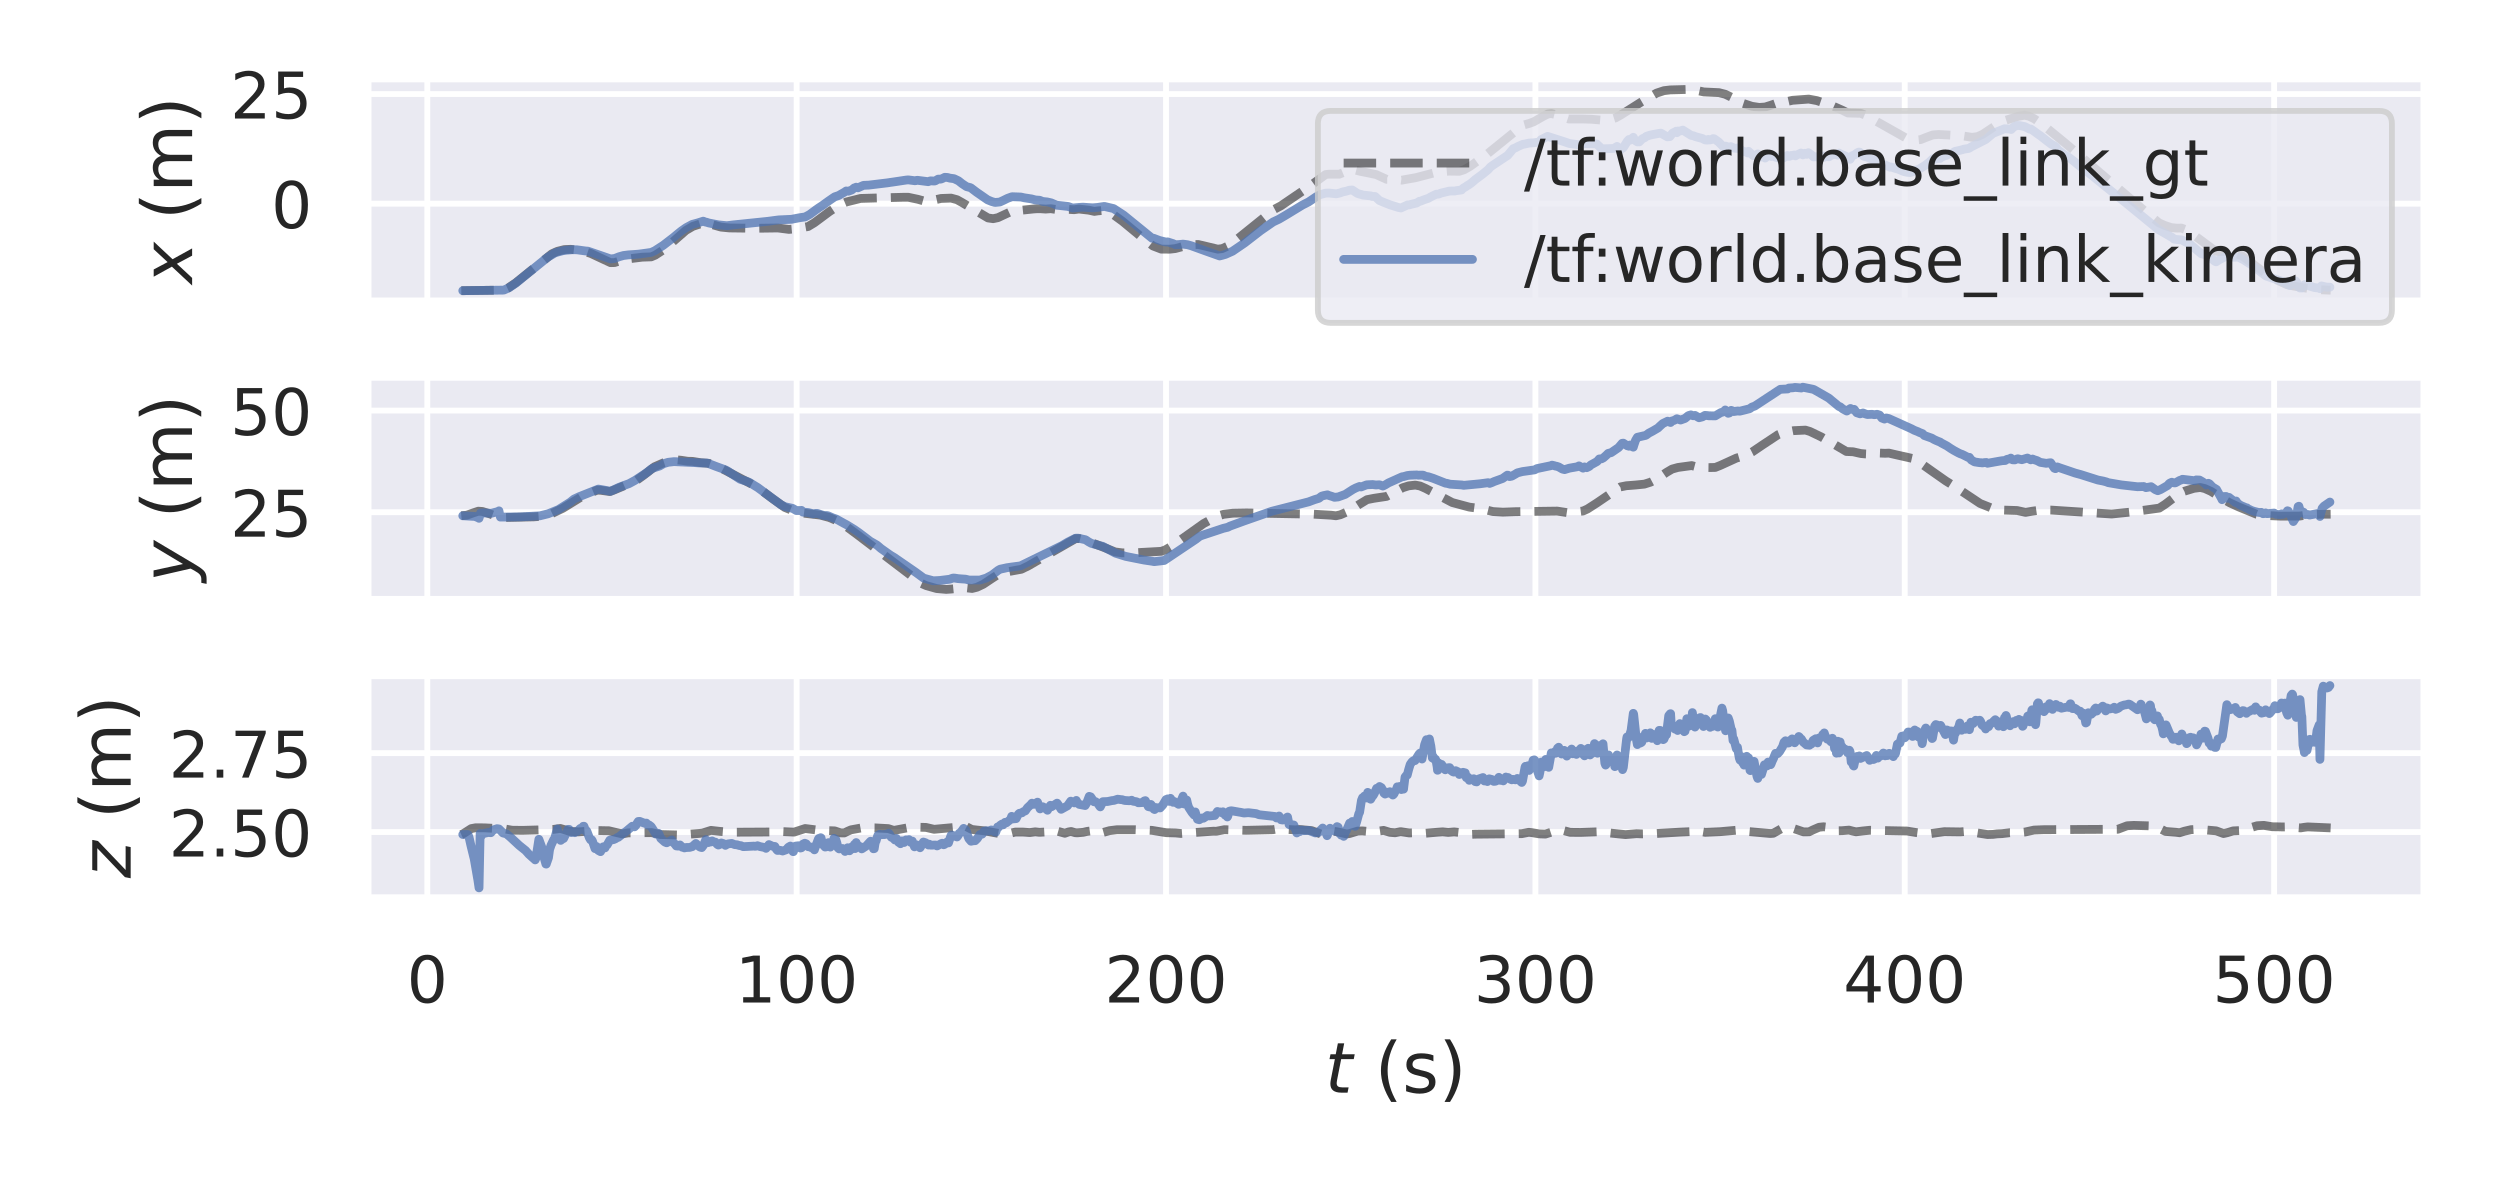 <?xml version="1.0" encoding="utf-8" standalone="no"?>
<!DOCTYPE svg PUBLIC "-//W3C//DTD SVG 1.1//EN"
  "http://www.w3.org/Graphics/SVG/1.1/DTD/svg11.dtd">
<!-- Created with matplotlib (https://matplotlib.org/) -->
<svg height="202.32pt" version="1.1" viewBox="0 0 426.96 202.32" width="426.96pt" xmlns="http://www.w3.org/2000/svg" xmlns:xlink="http://www.w3.org/1999/xlink">
 <defs>
  <style type="text/css">*{stroke-linecap:butt;stroke-linejoin:round;}</style>
 </defs>
 <g id="figure_1">
  <g id="patch_1">
   <path d="M 0 202.32 
L 426.96 202.32 
L 426.96 0 
L 0 0 
z
" style="fill:#ffffff;"/>
  </g>
  <g id="axes_1">
   <g id="patch_2">
    <path d="M 62.82 51.44 
L 414 51.44 
L 414 13.439 
L 62.82 13.439 
z
" style="fill:#eaeaf2;"/>
   </g>
   <g id="matplotlib.axis_1">
    <g id="xtick_1">
     <g id="line2d_1">
      <path clip-path="url(#pd248f74fcc)" d="M 72.975 51.44 
L 72.975 13.439 
" style="fill:none;stroke:#ffffff;stroke-linecap:round;"/>
     </g>
    </g>
    <g id="xtick_2">
     <g id="line2d_2">
      <path clip-path="url(#pd248f74fcc)" d="M 136.056 51.44 
L 136.056 13.439 
" style="fill:none;stroke:#ffffff;stroke-linecap:round;"/>
     </g>
    </g>
    <g id="xtick_3">
     <g id="line2d_3">
      <path clip-path="url(#pd248f74fcc)" d="M 199.138 51.44 
L 199.138 13.439 
" style="fill:none;stroke:#ffffff;stroke-linecap:round;"/>
     </g>
    </g>
    <g id="xtick_4">
     <g id="line2d_4">
      <path clip-path="url(#pd248f74fcc)" d="M 262.219 51.44 
L 262.219 13.439 
" style="fill:none;stroke:#ffffff;stroke-linecap:round;"/>
     </g>
    </g>
    <g id="xtick_5">
     <g id="line2d_5">
      <path clip-path="url(#pd248f74fcc)" d="M 325.3 51.44 
L 325.3 13.439 
" style="fill:none;stroke:#ffffff;stroke-linecap:round;"/>
     </g>
    </g>
    <g id="xtick_6">
     <g id="line2d_6">
      <path clip-path="url(#pd248f74fcc)" d="M 388.382 51.44 
L 388.382 13.439 
" style="fill:none;stroke:#ffffff;stroke-linecap:round;"/>
     </g>
    </g>
   </g>
   <g id="matplotlib.axis_2">
    <g id="ytick_1">
     <g id="line2d_7">
      <path clip-path="url(#pd248f74fcc)" d="M 62.82 34.781 
L 414 34.781 
" style="fill:none;stroke:#ffffff;stroke-linecap:round;"/>
     </g>
     <g id="text_1">
      <!-- 0 -->
      <g style="fill:#262626;" transform="translate(46.321 38.96)scale(0.11 -0.11)">
       <defs>
        <path d="M 31.781 66.406 
Q 24.172 66.406 20.328 58.906 
Q 16.5 51.422 16.5 36.375 
Q 16.5 21.391 20.328 13.891 
Q 24.172 6.391 31.781 6.391 
Q 39.453 6.391 43.281 13.891 
Q 47.125 21.391 47.125 36.375 
Q 47.125 51.422 43.281 58.906 
Q 39.453 66.406 31.781 66.406 
z
M 31.781 74.219 
Q 44.047 74.219 50.516 64.516 
Q 56.984 54.828 56.984 36.375 
Q 56.984 17.969 50.516 8.266 
Q 44.047 -1.422 31.781 -1.422 
Q 19.531 -1.422 13.062 8.266 
Q 6.594 17.969 6.594 36.375 
Q 6.594 54.828 13.062 64.516 
Q 19.531 74.219 31.781 74.219 
z
" id="DejaVuSans-48"/>
       </defs>
       <use xlink:href="#DejaVuSans-48"/>
      </g>
     </g>
    </g>
    <g id="ytick_2">
     <g id="line2d_8">
      <path clip-path="url(#pd248f74fcc)" d="M 62.82 16.06 
L 414 16.06 
" style="fill:none;stroke:#ffffff;stroke-linecap:round;"/>
     </g>
     <g id="text_2">
      <!-- 25 -->
      <g style="fill:#262626;" transform="translate(39.322 20.239)scale(0.11 -0.11)">
       <defs>
        <path d="M 19.188 8.297 
L 53.609 8.297 
L 53.609 0 
L 7.328 0 
L 7.328 8.297 
Q 12.938 14.109 22.625 23.891 
Q 32.328 33.688 34.812 36.531 
Q 39.547 41.844 41.422 45.531 
Q 43.312 49.219 43.312 52.781 
Q 43.312 58.594 39.234 62.25 
Q 35.156 65.922 28.609 65.922 
Q 23.969 65.922 18.812 64.312 
Q 13.672 62.703 7.812 59.422 
L 7.812 69.391 
Q 13.766 71.781 18.938 73 
Q 24.125 74.219 28.422 74.219 
Q 39.75 74.219 46.484 68.547 
Q 53.219 62.891 53.219 53.422 
Q 53.219 48.922 51.531 44.891 
Q 49.859 40.875 45.406 35.406 
Q 44.188 33.984 37.641 27.219 
Q 31.109 20.453 19.188 8.297 
z
" id="DejaVuSans-50"/>
        <path d="M 10.797 72.906 
L 49.516 72.906 
L 49.516 64.594 
L 19.828 64.594 
L 19.828 46.734 
Q 21.969 47.469 24.109 47.828 
Q 26.266 48.188 28.422 48.188 
Q 40.625 48.188 47.75 41.5 
Q 54.891 34.812 54.891 23.391 
Q 54.891 11.625 47.562 5.094 
Q 40.234 -1.422 26.906 -1.422 
Q 22.312 -1.422 17.547 -0.641 
Q 12.797 0.141 7.719 1.703 
L 7.719 11.625 
Q 12.109 9.234 16.797 8.062 
Q 21.484 6.891 26.703 6.891 
Q 35.156 6.891 40.078 11.328 
Q 45.016 15.766 45.016 23.391 
Q 45.016 31 40.078 35.438 
Q 35.156 39.891 26.703 39.891 
Q 22.75 39.891 18.812 39.016 
Q 14.891 38.141 10.797 36.281 
z
" id="DejaVuSans-53"/>
       </defs>
       <use xlink:href="#DejaVuSans-50"/>
       <use x="63.623" xlink:href="#DejaVuSans-53"/>
      </g>
     </g>
    </g>
    <g id="text_3">
     <!-- $x$ (m) -->
     <g style="fill:#262626;" transform="translate(32.827 48.459)rotate(-90)scale(0.12 -0.12)">
      <defs>
       <path d="M 60.016 54.688 
L 34.906 27.875 
L 50.297 0 
L 39.984 0 
L 28.422 21.688 
L 8.297 0 
L -2.594 0 
L 24.312 28.812 
L 10.016 54.688 
L 20.312 54.688 
L 30.812 34.906 
L 49.125 54.688 
z
" id="DejaVuSans-Oblique-120"/>
       <path id="DejaVuSans-32"/>
       <path d="M 31 75.875 
Q 24.469 64.656 21.281 53.656 
Q 18.109 42.672 18.109 31.391 
Q 18.109 20.125 21.312 9.062 
Q 24.516 -2 31 -13.188 
L 23.188 -13.188 
Q 15.875 -1.703 12.234 9.375 
Q 8.594 20.453 8.594 31.391 
Q 8.594 42.281 12.203 53.312 
Q 15.828 64.359 23.188 75.875 
z
" id="DejaVuSans-40"/>
       <path d="M 52 44.188 
Q 55.375 50.25 60.062 53.125 
Q 64.75 56 71.094 56 
Q 79.641 56 84.281 50.016 
Q 88.922 44.047 88.922 33.016 
L 88.922 0 
L 79.891 0 
L 79.891 32.719 
Q 79.891 40.578 77.094 44.375 
Q 74.312 48.188 68.609 48.188 
Q 61.625 48.188 57.562 43.547 
Q 53.516 38.922 53.516 30.906 
L 53.516 0 
L 44.484 0 
L 44.484 32.719 
Q 44.484 40.625 41.703 44.406 
Q 38.922 48.188 33.109 48.188 
Q 26.219 48.188 22.156 43.531 
Q 18.109 38.875 18.109 30.906 
L 18.109 0 
L 9.078 0 
L 9.078 54.688 
L 18.109 54.688 
L 18.109 46.188 
Q 21.188 51.219 25.484 53.609 
Q 29.781 56 35.688 56 
Q 41.656 56 45.828 52.969 
Q 50 49.953 52 44.188 
z
" id="DejaVuSans-109"/>
       <path d="M 8.016 75.875 
L 15.828 75.875 
Q 23.141 64.359 26.781 53.312 
Q 30.422 42.281 30.422 31.391 
Q 30.422 20.453 26.781 9.375 
Q 23.141 -1.703 15.828 -13.188 
L 8.016 -13.188 
Q 14.5 -2 17.703 9.062 
Q 20.906 20.125 20.906 31.391 
Q 20.906 42.672 17.703 53.656 
Q 14.5 64.656 8.016 75.875 
z
" id="DejaVuSans-41"/>
      </defs>
      <use transform="translate(0 0.125)" xlink:href="#DejaVuSans-Oblique-120"/>
      <use transform="translate(59.18 0.125)" xlink:href="#DejaVuSans-32"/>
      <use transform="translate(90.967 0.125)" xlink:href="#DejaVuSans-40"/>
      <use transform="translate(129.98 0.125)" xlink:href="#DejaVuSans-109"/>
      <use transform="translate(227.393 0.125)" xlink:href="#DejaVuSans-41"/>
     </g>
    </g>
   </g>
   <g id="line2d_9">
    <path clip-path="url(#pd248f74fcc)" d="M 78.783 49.645 
L 85.974 49.543 
L 86.794 49.171 
L 88.056 48.321 
L 90.516 46.337 
L 94.238 43.354 
L 95.184 42.924 
L 96.382 42.624 
L 97.455 42.579 
L 99.473 42.814 
L 100.924 43.297 
L 104.268 44.858 
L 104.961 44.841 
L 105.718 44.599 
L 106.602 44.3 
L 109.693 43.92 
L 111.207 43.87 
L 111.9 43.579 
L 113.162 42.755 
L 114.865 41.336 
L 117.136 39.352 
L 118.335 38.652 
L 120.416 37.972 
L 121.426 38.303 
L 123.129 38.785 
L 124.58 38.93 
L 129.059 38.989 
L 132.843 38.935 
L 134.736 39.178 
L 135.619 39.103 
L 138.016 38.689 
L 139.088 38.041 
L 141.675 36.121 
L 143.441 34.963 
L 144.577 34.487 
L 146.974 33.89 
L 149.371 33.82 
L 154.291 33.69 
L 155.111 33.688 
L 156.751 34.035 
L 158.076 34.406 
L 158.707 34.339 
L 160.725 33.893 
L 162.429 33.833 
L 163.438 34.106 
L 164.258 34.562 
L 165.835 35.502 
L 168.737 37.223 
L 169.62 37.348 
L 170.44 37.171 
L 171.323 36.757 
L 172.774 36.082 
L 176.496 35.69 
L 177.127 35.646 
L 177.757 35.652 
L 178.577 35.707 
L 179.461 35.644 
L 181.227 35.9 
L 182.236 35.739 
L 183.435 35.815 
L 184.255 35.699 
L 185.958 35.896 
L 186.904 36.104 
L 187.535 36.012 
L 188.355 35.94 
L 189.238 36.179 
L 190.184 36.685 
L 191.698 37.787 
L 195.168 40.661 
L 196.934 42.015 
L 198.322 42.548 
L 199.773 42.558 
L 200.719 42.452 
L 203.179 41.793 
L 204.63 41.758 
L 205.45 41.943 
L 207.973 42.552 
L 208.73 42.458 
L 209.55 42.086 
L 210.812 41.237 
L 213.272 39.253 
L 217.625 35.749 
L 218.76 35.148 
L 223.617 31.837 
L 226.393 29.81 
L 226.961 29.747 
L 228.727 29.753 
L 229.736 29.341 
L 230.683 28.993 
L 231.503 29.051 
L 232.323 29.266 
L 233.458 29.489 
L 235.035 29.817 
L 236.801 30.626 
L 237.874 30.626 
L 238.442 30.634 
L 239.388 30.77 
L 241.848 30.329 
L 245.696 29.325 
L 246.705 29.294 
L 247.462 29.23 
L 249.228 29.254 
L 250.049 28.992 
L 251.058 28.416 
L 253.896 26.384 
L 260.078 21.383 
L 261.151 21.086 
L 261.908 20.813 
L 263.611 19.841 
L 264.368 19.467 
L 264.936 19.395 
L 265.63 19.562 
L 267.901 20.32 
L 270.298 20.322 
L 271.875 20.372 
L 273.767 20.537 
L 274.903 20.448 
L 275.912 20.138 
L 276.795 19.642 
L 280.264 17.45 
L 282.914 15.902 
L 284.175 15.483 
L 285.248 15.355 
L 288.907 15.255 
L 290.988 15.701 
L 293.575 15.823 
L 294.647 16.099 
L 295.719 16.614 
L 297.549 17.608 
L 299.189 18.152 
L 300.45 18.346 
L 301.46 18.276 
L 302.406 17.98 
L 304.046 17.41 
L 305.371 17.301 
L 306.128 17.13 
L 308.903 16.924 
L 310.291 17.183 
L 312.877 18.048 
L 314.644 18.829 
L 315.59 19.302 
L 317.798 19.356 
L 318.618 19.699 
L 321.772 21.457 
L 325.998 23.846 
L 326.945 23.942 
L 328.017 23.84 
L 329.026 23.438 
L 330.099 23.042 
L 331.045 22.967 
L 334.956 23.172 
L 336.785 23.453 
L 337.732 23.331 
L 338.615 22.93 
L 339.624 22.257 
L 340.886 21.418 
L 342.336 20.606 
L 344.607 19.888 
L 345.743 19.682 
L 346.5 19.839 
L 347.383 20.261 
L 348.708 21.171 
L 352.871 24.581 
L 367.506 37.062 
L 368.704 38.055 
L 369.714 38.503 
L 370.849 38.877 
L 371.732 38.959 
L 372.552 38.953 
L 373.309 39.231 
L 374.256 39.832 
L 378.419 42.912 
L 378.987 42.979 
L 380.753 42.888 
L 382.835 43.65 
L 384.286 44.721 
L 387.755 47.328 
L 390.594 48.622 
L 391.729 48.855 
L 394.126 49.256 
L 395.388 49.453 
L 397.722 49.549 
L 398.037 49.552 
L 398.037 49.552 
" style="fill:none;stroke:#000000;stroke-dasharray:5.55,2.4;stroke-dashoffset:0;stroke-opacity:0.5;stroke-width:1.5;"/>
   </g>
   <g id="line2d_10">
    <path clip-path="url(#pd248f74fcc)" d="M 79.035 49.645 
L 86.037 49.544 
L 86.92 49.155 
L 88.119 48.339 
L 90.957 46.021 
L 93.544 43.929 
L 94.805 43.168 
L 95.499 42.979 
L 96.067 42.829 
L 96.698 42.73 
L 97.77 42.648 
L 98.527 42.661 
L 99.978 42.86 
L 100.42 42.895 
L 101.366 43.219 
L 104.268 44.22 
L 104.961 44.148 
L 105.718 43.851 
L 106.475 43.638 
L 107.295 43.531 
L 108.305 43.463 
L 109.188 43.39 
L 111.207 43.108 
L 111.837 42.823 
L 113.288 41.885 
L 115.054 40.525 
L 115.685 39.997 
L 116.379 39.44 
L 117.199 38.871 
L 118.209 38.326 
L 119.155 38.072 
L 120.101 37.772 
L 120.479 37.926 
L 120.669 37.954 
L 121.047 38.078 
L 121.363 38.142 
L 122.687 38.402 
L 124.138 38.549 
L 125.211 38.412 
L 131.14 37.798 
L 132.97 37.555 
L 135.177 37.453 
L 136.565 37.185 
L 137.511 37.046 
L 138.268 36.637 
L 139.341 35.84 
L 139.909 35.445 
L 140.35 35.162 
L 141.549 34.299 
L 142.243 33.822 
L 142.558 33.614 
L 143.252 33.381 
L 143.567 33.19 
L 144.261 32.797 
L 144.513 32.615 
L 144.703 32.635 
L 144.892 32.656 
L 145.46 32.451 
L 145.901 32.088 
L 146.09 32.052 
L 146.217 31.969 
L 146.532 32.077 
L 147.037 31.844 
L 147.478 31.653 
L 148.361 31.615 
L 151.579 31.226 
L 152.083 31.148 
L 152.84 31.04 
L 154.796 30.746 
L 155.111 30.72 
L 156.31 30.875 
L 156.625 30.785 
L 158.518 31.027 
L 158.896 30.886 
L 159.401 30.911 
L 159.59 30.913 
L 159.716 30.893 
L 160.221 30.594 
L 160.662 30.598 
L 160.978 30.473 
L 161.356 30.28 
L 161.798 30.307 
L 162.239 30.424 
L 162.933 30.516 
L 163.69 30.879 
L 164.321 31.377 
L 165.078 31.878 
L 165.772 32.059 
L 166.781 32.823 
L 168.674 34.135 
L 169.367 34.418 
L 169.935 34.579 
L 170.629 34.515 
L 170.755 34.501 
L 171.323 34.242 
L 172.08 33.869 
L 172.837 33.595 
L 174.351 33.65 
L 174.919 33.78 
L 176.18 33.973 
L 176.811 34.144 
L 177.568 34.203 
L 178.073 34.41 
L 178.83 34.483 
L 179.524 34.642 
L 180.47 35.046 
L 181.164 35.12 
L 182.425 35.261 
L 183.182 35.53 
L 183.75 35.473 
L 184.318 35.421 
L 184.949 35.38 
L 185.832 35.441 
L 186.589 35.494 
L 187.409 35.43 
L 188.607 35.252 
L 190.184 35.623 
L 191.888 36.73 
L 196.745 40.677 
L 196.997 40.681 
L 198.006 41.064 
L 199.142 41.344 
L 199.394 41.306 
L 200.34 41.605 
L 200.719 41.792 
L 201.35 41.771 
L 202.044 41.692 
L 202.801 41.796 
L 203.431 41.969 
L 205.639 42.77 
L 208.289 43.714 
L 208.793 43.588 
L 209.298 43.44 
L 210.497 42.902 
L 212.578 41.48 
L 215.291 39.386 
L 217.435 37.904 
L 218.445 37.427 
L 219.643 36.721 
L 222.419 35.027 
L 223.491 34.485 
L 224.816 33.593 
L 225.447 33.246 
L 226.393 32.983 
L 227.024 32.971 
L 228.222 33.102 
L 228.916 32.933 
L 229.295 32.78 
L 229.926 32.65 
L 230.43 32.487 
L 230.935 32.445 
L 231.818 33.025 
L 232.26 33.176 
L 232.449 33.205 
L 232.764 33.314 
L 234.152 33.461 
L 234.341 33.551 
L 234.846 33.557 
L 235.603 34.261 
L 236.36 34.578 
L 237.432 34.994 
L 238.82 35.43 
L 239.262 35.518 
L 240.397 34.995 
L 240.649 34.999 
L 240.965 34.903 
L 241.974 34.662 
L 242.416 34.375 
L 242.605 34.362 
L 242.92 34.23 
L 243.173 34.128 
L 243.551 33.999 
L 243.93 33.875 
L 244.308 33.651 
L 244.813 33.394 
L 245.317 33.161 
L 245.57 33.162 
L 245.759 33.125 
L 246.074 32.984 
L 247.525 32.636 
L 248.03 32.616 
L 248.471 32.62 
L 248.724 32.559 
L 249.607 32.442 
L 249.733 32.288 
L 249.922 32.122 
L 250.364 31.871 
L 250.616 31.676 
L 250.805 31.587 
L 251.184 31.32 
L 251.562 31.015 
L 251.941 30.677 
L 253.139 29.795 
L 254.149 28.969 
L 254.527 28.536 
L 254.906 28.254 
L 257.114 26.786 
L 257.492 26.54 
L 258.438 25.394 
L 258.88 25.22 
L 259.258 25.008 
L 260.142 24.623 
L 260.331 24.616 
L 261.151 24.433 
L 261.845 24.394 
L 262.917 24.253 
L 263.169 23.863 
L 264.305 23.29 
L 267.207 24.222 
L 267.522 24.332 
L 268.027 24.508 
L 268.847 24.617 
L 270.045 24.78 
L 270.298 24.589 
L 270.676 24.539 
L 272.253 24.561 
L 272.569 24.588 
L 272.695 24.604 
L 273.578 25.42 
L 275.407 25.36 
L 275.66 25.324 
L 276.164 25.009 
L 276.48 25.296 
L 276.858 25.488 
L 277.237 25.216 
L 277.93 24.103 
L 278.12 23.925 
L 278.183 23.829 
L 278.246 23.888 
L 278.372 23.943 
L 278.94 23.449 
L 279.066 23.693 
L 279.255 23.994 
L 279.634 24.23 
L 279.823 24.217 
L 279.949 24.238 
L 280.517 23.667 
L 280.769 23.571 
L 280.895 23.518 
L 281.148 23.297 
L 281.715 23.106 
L 282.22 22.988 
L 283.482 22.754 
L 283.671 22.744 
L 283.986 22.935 
L 284.743 23.365 
L 285.185 23.327 
L 285.374 23.085 
L 285.626 22.749 
L 285.942 22.583 
L 286.131 22.539 
L 286.257 22.41 
L 286.383 22.661 
L 286.573 22.375 
L 286.762 22.433 
L 287.393 22.219 
L 288.844 23.131 
L 289.159 23.174 
L 289.6 23.35 
L 290.736 23.652 
L 291.178 23.892 
L 291.619 23.932 
L 291.745 23.809 
L 291.998 23.9 
L 292.25 23.858 
L 292.565 23.676 
L 292.755 23.701 
L 293.512 24.247 
L 294.332 25.077 
L 294.458 25.061 
L 294.71 24.952 
L 295.089 25.083 
L 295.215 25.108 
L 295.341 25.162 
L 295.593 25.04 
L 296.224 25.322 
L 296.413 25.321 
L 296.666 25.353 
L 296.792 25.26 
L 297.044 25.421 
L 297.296 25.563 
L 297.675 25.868 
L 298.053 25.898 
L 298.495 26.126 
L 298.621 25.842 
L 298.684 25.91 
L 299.441 26.591 
L 299.883 26.548 
L 300.198 26.284 
L 300.387 26.888 
L 300.514 26.806 
L 300.766 26.818 
L 301.207 26.629 
L 301.46 26.994 
L 301.775 26.713 
L 302.154 26.526 
L 302.28 26.322 
L 302.532 26.729 
L 302.721 26.668 
L 302.974 26.603 
L 303.226 26.841 
L 303.92 27.064 
L 304.235 26.974 
L 304.425 26.972 
L 304.551 27.002 
L 304.803 26.837 
L 304.992 26.759 
L 305.245 26.556 
L 305.56 26.707 
L 305.812 26.614 
L 305.939 26.542 
L 306.128 26.554 
L 306.443 26.461 
L 306.632 26.621 
L 306.822 26.493 
L 307.579 26.132 
L 307.705 26.299 
L 307.894 26.449 
L 308.209 26.183 
L 308.525 26.368 
L 308.84 26.077 
L 309.471 26.536 
L 309.723 26.8 
L 310.039 26.773 
L 310.291 26.779 
L 310.48 26.787 
L 310.67 26.924 
L 311.111 26.761 
L 311.364 26.708 
L 311.427 26.651 
L 311.553 26.858 
L 311.616 26.801 
L 311.868 26.718 
L 312.373 26.775 
L 312.625 26.575 
L 313.004 26.424 
L 313.193 26.409 
L 313.319 26.345 
L 313.508 26.373 
L 313.634 26.331 
L 313.824 26.484 
L 314.013 26.255 
L 314.076 26.143 
L 314.265 26.422 
L 314.455 26.34 
L 314.644 26.467 
L 314.833 26.5 
L 315.842 26.972 
L 315.968 27.202 
L 316.347 26.579 
L 316.725 26.453 
L 317.167 26.107 
L 317.419 25.982 
L 317.609 25.986 
L 318.302 26.685 
L 318.555 26.761 
L 318.87 26.826 
L 322.403 28.384 
L 322.781 28.56 
L 322.971 28.518 
L 323.727 28.767 
L 324.106 28.867 
L 325.178 29.31 
L 325.683 29.42 
L 326.188 29.471 
L 326.566 29.387 
L 327.197 29.063 
L 327.702 28.905 
L 328.711 28.288 
L 329.468 27.722 
L 329.909 27.297 
L 330.099 27.117 
L 330.288 27.168 
L 330.477 27.179 
L 331.171 27.035 
L 331.297 27.074 
L 331.55 26.859 
L 332.307 26.535 
L 332.433 26.541 
L 332.811 26.306 
L 333.379 26.165 
L 333.568 26.057 
L 333.884 25.858 
L 334.388 25.75 
L 335.145 25.564 
L 335.398 25.476 
L 336.218 25.35 
L 336.407 25.251 
L 336.659 25.083 
L 339.119 23.83 
L 340.381 22.773 
L 341.706 22.248 
L 342.336 21.99 
L 343.22 22.038 
L 343.472 22.116 
L 343.914 21.665 
L 344.481 21.43 
L 344.923 21.451 
L 345.806 21.628 
L 346.248 21.854 
L 346.5 22.002 
L 346.626 22.049 
L 346.815 22.032 
L 347.32 22.369 
L 348.14 22.971 
L 348.455 23.177 
L 349.654 24.122 
L 350.411 24.683 
L 350.852 24.903 
L 351.168 25.136 
L 351.483 25.602 
L 352.556 26.416 
L 353.313 26.88 
L 353.628 27.114 
L 354.322 27.644 
L 354.953 28.179 
L 357.224 29.928 
L 362.649 34.324 
L 363.406 34.932 
L 368.641 39.216 
L 370.723 40.424 
L 370.912 40.511 
L 371.291 40.834 
L 371.732 40.905 
L 372.616 40.974 
L 374.066 41.762 
L 375.959 43.343 
L 376.463 43.472 
L 376.59 43.461 
L 376.716 43.427 
L 377.536 44.203 
L 377.851 44.255 
L 378.23 44.61 
L 378.482 44.712 
L 378.671 44.591 
L 378.987 44.377 
L 380.185 43.757 
L 380.375 43.712 
L 380.753 43.93 
L 382.267 43.919 
L 383.15 44.355 
L 384.538 45.25 
L 386.872 47.045 
L 387.061 47.161 
L 389.711 48.037 
L 389.9 48.137 
L 391.098 48.779 
L 391.288 48.66 
L 392.045 47.975 
L 392.171 48.094 
L 392.549 48.982 
L 392.802 49.189 
L 392.928 49.005 
L 392.991 49.069 
L 393.117 49.196 
L 393.306 48.781 
L 393.432 48.742 
L 393.622 48.608 
L 395.262 49.109 
L 395.893 49.177 
L 396.145 49.168 
L 396.208 49.306 
L 396.46 48.831 
L 396.713 48.889 
L 397.343 49.034 
L 397.911 49.046 
L 397.911 49.046 
" style="fill:none;stroke:#4c72b0;stroke-linecap:round;stroke-opacity:0.75;stroke-width:1.5;"/>
   </g>
   <g id="patch_3">
    <path d="M 62.82 51.44 
L 62.82 13.439 
" style="fill:none;stroke:#ffffff;stroke-linecap:square;stroke-linejoin:miter;stroke-width:1.25;"/>
   </g>
   <g id="patch_4">
    <path d="M 414 51.44 
L 414 13.439 
" style="fill:none;stroke:#ffffff;stroke-linecap:square;stroke-linejoin:miter;stroke-width:1.25;"/>
   </g>
   <g id="patch_5">
    <path d="M 62.82 51.44 
L 414 51.44 
" style="fill:none;stroke:#ffffff;stroke-linecap:square;stroke-linejoin:miter;stroke-width:1.25;"/>
   </g>
   <g id="patch_6">
    <path d="M 62.82 13.439 
L 414 13.439 
" style="fill:none;stroke:#ffffff;stroke-linecap:square;stroke-linejoin:miter;stroke-width:1.25;"/>
   </g>
   <g id="legend_1">
    <g id="patch_7">
     <path d="M 227.272 55.143 
L 406.3 55.143 
Q 408.5 55.143 408.5 52.943 
L 408.5 21.139 
Q 408.5 18.939 406.3 18.939 
L 227.272 18.939 
Q 225.072 18.939 225.072 21.139 
L 225.072 52.943 
Q 225.072 55.143 227.272 55.143 
z
" style="fill:#eaeaf2;opacity:0.8;stroke:#cccccc;stroke-linejoin:miter;"/>
    </g>
    <g id="line2d_11">
     <path d="M 229.472 27.848 
L 251.472 27.848 
" style="fill:none;stroke:#000000;stroke-dasharray:5.55,2.4;stroke-dashoffset:0;stroke-opacity:0.5;stroke-width:1.5;"/>
    </g>
    <g id="line2d_12"/>
    <g id="text_4">
     <!-- /tf:world.base_link_gt -->
     <g style="fill:#262626;" transform="translate(260.272 31.698)scale(0.11 -0.11)">
      <defs>
       <path d="M 25.391 72.906 
L 33.688 72.906 
L 8.297 -9.281 
L 0 -9.281 
z
" id="DejaVuSans-47"/>
       <path d="M 18.312 70.219 
L 18.312 54.688 
L 36.812 54.688 
L 36.812 47.703 
L 18.312 47.703 
L 18.312 18.016 
Q 18.312 11.328 20.141 9.422 
Q 21.969 7.516 27.594 7.516 
L 36.812 7.516 
L 36.812 0 
L 27.594 0 
Q 17.188 0 13.234 3.875 
Q 9.281 7.766 9.281 18.016 
L 9.281 47.703 
L 2.688 47.703 
L 2.688 54.688 
L 9.281 54.688 
L 9.281 70.219 
z
" id="DejaVuSans-116"/>
       <path d="M 37.109 75.984 
L 37.109 68.5 
L 28.516 68.5 
Q 23.688 68.5 21.797 66.547 
Q 19.922 64.594 19.922 59.516 
L 19.922 54.688 
L 34.719 54.688 
L 34.719 47.703 
L 19.922 47.703 
L 19.922 0 
L 10.891 0 
L 10.891 47.703 
L 2.297 47.703 
L 2.297 54.688 
L 10.891 54.688 
L 10.891 58.5 
Q 10.891 67.625 15.141 71.797 
Q 19.391 75.984 28.609 75.984 
z
" id="DejaVuSans-102"/>
       <path d="M 11.719 12.406 
L 22.016 12.406 
L 22.016 0 
L 11.719 0 
z
M 11.719 51.703 
L 22.016 51.703 
L 22.016 39.312 
L 11.719 39.312 
z
" id="DejaVuSans-58"/>
       <path d="M 4.203 54.688 
L 13.188 54.688 
L 24.422 12.016 
L 35.594 54.688 
L 46.188 54.688 
L 57.422 12.016 
L 68.609 54.688 
L 77.594 54.688 
L 63.281 0 
L 52.688 0 
L 40.922 44.828 
L 29.109 0 
L 18.5 0 
z
" id="DejaVuSans-119"/>
       <path d="M 30.609 48.391 
Q 23.391 48.391 19.188 42.75 
Q 14.984 37.109 14.984 27.297 
Q 14.984 17.484 19.156 11.844 
Q 23.344 6.203 30.609 6.203 
Q 37.797 6.203 41.984 11.859 
Q 46.188 17.531 46.188 27.297 
Q 46.188 37.016 41.984 42.703 
Q 37.797 48.391 30.609 48.391 
z
M 30.609 56 
Q 42.328 56 49.016 48.375 
Q 55.719 40.766 55.719 27.297 
Q 55.719 13.875 49.016 6.219 
Q 42.328 -1.422 30.609 -1.422 
Q 18.844 -1.422 12.172 6.219 
Q 5.516 13.875 5.516 27.297 
Q 5.516 40.766 12.172 48.375 
Q 18.844 56 30.609 56 
z
" id="DejaVuSans-111"/>
       <path d="M 41.109 46.297 
Q 39.594 47.172 37.812 47.578 
Q 36.031 48 33.891 48 
Q 26.266 48 22.188 43.047 
Q 18.109 38.094 18.109 28.812 
L 18.109 0 
L 9.078 0 
L 9.078 54.688 
L 18.109 54.688 
L 18.109 46.188 
Q 20.953 51.172 25.484 53.578 
Q 30.031 56 36.531 56 
Q 37.453 56 38.578 55.875 
Q 39.703 55.766 41.062 55.516 
z
" id="DejaVuSans-114"/>
       <path d="M 9.422 75.984 
L 18.406 75.984 
L 18.406 0 
L 9.422 0 
z
" id="DejaVuSans-108"/>
       <path d="M 45.406 46.391 
L 45.406 75.984 
L 54.391 75.984 
L 54.391 0 
L 45.406 0 
L 45.406 8.203 
Q 42.578 3.328 38.25 0.953 
Q 33.938 -1.422 27.875 -1.422 
Q 17.969 -1.422 11.734 6.484 
Q 5.516 14.406 5.516 27.297 
Q 5.516 40.188 11.734 48.094 
Q 17.969 56 27.875 56 
Q 33.938 56 38.25 53.625 
Q 42.578 51.266 45.406 46.391 
z
M 14.797 27.297 
Q 14.797 17.391 18.875 11.75 
Q 22.953 6.109 30.078 6.109 
Q 37.203 6.109 41.297 11.75 
Q 45.406 17.391 45.406 27.297 
Q 45.406 37.203 41.297 42.844 
Q 37.203 48.484 30.078 48.484 
Q 22.953 48.484 18.875 42.844 
Q 14.797 37.203 14.797 27.297 
z
" id="DejaVuSans-100"/>
       <path d="M 10.688 12.406 
L 21 12.406 
L 21 0 
L 10.688 0 
z
" id="DejaVuSans-46"/>
       <path d="M 48.688 27.297 
Q 48.688 37.203 44.609 42.844 
Q 40.531 48.484 33.406 48.484 
Q 26.266 48.484 22.188 42.844 
Q 18.109 37.203 18.109 27.297 
Q 18.109 17.391 22.188 11.75 
Q 26.266 6.109 33.406 6.109 
Q 40.531 6.109 44.609 11.75 
Q 48.688 17.391 48.688 27.297 
z
M 18.109 46.391 
Q 20.953 51.266 25.266 53.625 
Q 29.594 56 35.594 56 
Q 45.562 56 51.781 48.094 
Q 58.016 40.188 58.016 27.297 
Q 58.016 14.406 51.781 6.484 
Q 45.562 -1.422 35.594 -1.422 
Q 29.594 -1.422 25.266 0.953 
Q 20.953 3.328 18.109 8.203 
L 18.109 0 
L 9.078 0 
L 9.078 75.984 
L 18.109 75.984 
z
" id="DejaVuSans-98"/>
       <path d="M 34.281 27.484 
Q 23.391 27.484 19.188 25 
Q 14.984 22.516 14.984 16.5 
Q 14.984 11.719 18.141 8.906 
Q 21.297 6.109 26.703 6.109 
Q 34.188 6.109 38.703 11.406 
Q 43.219 16.703 43.219 25.484 
L 43.219 27.484 
z
M 52.203 31.203 
L 52.203 0 
L 43.219 0 
L 43.219 8.297 
Q 40.141 3.328 35.547 0.953 
Q 30.953 -1.422 24.312 -1.422 
Q 15.922 -1.422 10.953 3.297 
Q 6 8.016 6 15.922 
Q 6 25.141 12.172 29.828 
Q 18.359 34.516 30.609 34.516 
L 43.219 34.516 
L 43.219 35.406 
Q 43.219 41.609 39.141 45 
Q 35.062 48.391 27.688 48.391 
Q 23 48.391 18.547 47.266 
Q 14.109 46.141 10.016 43.891 
L 10.016 52.203 
Q 14.938 54.109 19.578 55.047 
Q 24.219 56 28.609 56 
Q 40.484 56 46.344 49.844 
Q 52.203 43.703 52.203 31.203 
z
" id="DejaVuSans-97"/>
       <path d="M 44.281 53.078 
L 44.281 44.578 
Q 40.484 46.531 36.375 47.5 
Q 32.281 48.484 27.875 48.484 
Q 21.188 48.484 17.844 46.438 
Q 14.5 44.391 14.5 40.281 
Q 14.5 37.156 16.891 35.375 
Q 19.281 33.594 26.516 31.984 
L 29.594 31.297 
Q 39.156 29.25 43.188 25.516 
Q 47.219 21.781 47.219 15.094 
Q 47.219 7.469 41.188 3.016 
Q 35.156 -1.422 24.609 -1.422 
Q 20.219 -1.422 15.453 -0.562 
Q 10.688 0.297 5.422 2 
L 5.422 11.281 
Q 10.406 8.688 15.234 7.391 
Q 20.062 6.109 24.812 6.109 
Q 31.156 6.109 34.562 8.281 
Q 37.984 10.453 37.984 14.406 
Q 37.984 18.062 35.516 20.016 
Q 33.062 21.969 24.703 23.781 
L 21.578 24.516 
Q 13.234 26.266 9.516 29.906 
Q 5.812 33.547 5.812 39.891 
Q 5.812 47.609 11.281 51.797 
Q 16.75 56 26.812 56 
Q 31.781 56 36.172 55.266 
Q 40.578 54.547 44.281 53.078 
z
" id="DejaVuSans-115"/>
       <path d="M 56.203 29.594 
L 56.203 25.203 
L 14.891 25.203 
Q 15.484 15.922 20.484 11.062 
Q 25.484 6.203 34.422 6.203 
Q 39.594 6.203 44.453 7.469 
Q 49.312 8.734 54.109 11.281 
L 54.109 2.781 
Q 49.266 0.734 44.188 -0.344 
Q 39.109 -1.422 33.891 -1.422 
Q 20.797 -1.422 13.156 6.188 
Q 5.516 13.812 5.516 26.812 
Q 5.516 40.234 12.766 48.109 
Q 20.016 56 32.328 56 
Q 43.359 56 49.781 48.891 
Q 56.203 41.797 56.203 29.594 
z
M 47.219 32.234 
Q 47.125 39.594 43.094 43.984 
Q 39.062 48.391 32.422 48.391 
Q 24.906 48.391 20.391 44.141 
Q 15.875 39.891 15.188 32.172 
z
" id="DejaVuSans-101"/>
       <path d="M 50.984 -16.609 
L 50.984 -23.578 
L -0.984 -23.578 
L -0.984 -16.609 
z
" id="DejaVuSans-95"/>
       <path d="M 9.422 54.688 
L 18.406 54.688 
L 18.406 0 
L 9.422 0 
z
M 9.422 75.984 
L 18.406 75.984 
L 18.406 64.594 
L 9.422 64.594 
z
" id="DejaVuSans-105"/>
       <path d="M 54.891 33.016 
L 54.891 0 
L 45.906 0 
L 45.906 32.719 
Q 45.906 40.484 42.875 44.328 
Q 39.844 48.188 33.797 48.188 
Q 26.516 48.188 22.312 43.547 
Q 18.109 38.922 18.109 30.906 
L 18.109 0 
L 9.078 0 
L 9.078 54.688 
L 18.109 54.688 
L 18.109 46.188 
Q 21.344 51.125 25.703 53.562 
Q 30.078 56 35.797 56 
Q 45.219 56 50.047 50.172 
Q 54.891 44.344 54.891 33.016 
z
" id="DejaVuSans-110"/>
       <path d="M 9.078 75.984 
L 18.109 75.984 
L 18.109 31.109 
L 44.922 54.688 
L 56.391 54.688 
L 27.391 29.109 
L 57.625 0 
L 45.906 0 
L 18.109 26.703 
L 18.109 0 
L 9.078 0 
z
" id="DejaVuSans-107"/>
       <path d="M 45.406 27.984 
Q 45.406 37.75 41.375 43.109 
Q 37.359 48.484 30.078 48.484 
Q 22.859 48.484 18.828 43.109 
Q 14.797 37.75 14.797 27.984 
Q 14.797 18.266 18.828 12.891 
Q 22.859 7.516 30.078 7.516 
Q 37.359 7.516 41.375 12.891 
Q 45.406 18.266 45.406 27.984 
z
M 54.391 6.781 
Q 54.391 -7.172 48.188 -13.984 
Q 42 -20.797 29.203 -20.797 
Q 24.469 -20.797 20.266 -20.094 
Q 16.062 -19.391 12.109 -17.922 
L 12.109 -9.188 
Q 16.062 -11.328 19.922 -12.344 
Q 23.781 -13.375 27.781 -13.375 
Q 36.625 -13.375 41.016 -8.766 
Q 45.406 -4.156 45.406 5.172 
L 45.406 9.625 
Q 42.625 4.781 38.281 2.391 
Q 33.938 0 27.875 0 
Q 17.828 0 11.672 7.656 
Q 5.516 15.328 5.516 27.984 
Q 5.516 40.672 11.672 48.328 
Q 17.828 56 27.875 56 
Q 33.938 56 38.281 53.609 
Q 42.625 51.219 45.406 46.391 
L 45.406 54.688 
L 54.391 54.688 
z
" id="DejaVuSans-103"/>
      </defs>
      <use xlink:href="#DejaVuSans-47"/>
      <use x="33.691" xlink:href="#DejaVuSans-116"/>
      <use x="72.9" xlink:href="#DejaVuSans-102"/>
      <use x="104.48" xlink:href="#DejaVuSans-58"/>
      <use x="138.172" xlink:href="#DejaVuSans-119"/>
      <use x="219.959" xlink:href="#DejaVuSans-111"/>
      <use x="281.141" xlink:href="#DejaVuSans-114"/>
      <use x="322.254" xlink:href="#DejaVuSans-108"/>
      <use x="350.037" xlink:href="#DejaVuSans-100"/>
      <use x="413.514" xlink:href="#DejaVuSans-46"/>
      <use x="445.301" xlink:href="#DejaVuSans-98"/>
      <use x="508.777" xlink:href="#DejaVuSans-97"/>
      <use x="570.057" xlink:href="#DejaVuSans-115"/>
      <use x="622.156" xlink:href="#DejaVuSans-101"/>
      <use x="683.68" xlink:href="#DejaVuSans-95"/>
      <use x="733.68" xlink:href="#DejaVuSans-108"/>
      <use x="761.463" xlink:href="#DejaVuSans-105"/>
      <use x="789.246" xlink:href="#DejaVuSans-110"/>
      <use x="852.625" xlink:href="#DejaVuSans-107"/>
      <use x="910.535" xlink:href="#DejaVuSans-95"/>
      <use x="960.535" xlink:href="#DejaVuSans-103"/>
      <use x="1024.012" xlink:href="#DejaVuSans-116"/>
     </g>
    </g>
    <g id="line2d_13">
     <path d="M 229.472 44.3 
L 251.472 44.3 
" style="fill:none;stroke:#4c72b0;stroke-linecap:round;stroke-opacity:0.75;stroke-width:1.5;"/>
    </g>
    <g id="line2d_14"/>
    <g id="text_5">
     <!-- /tf:world.base_link_kimera -->
     <g style="fill:#262626;" transform="translate(260.272 48.15)scale(0.11 -0.11)">
      <use xlink:href="#DejaVuSans-47"/>
      <use x="33.691" xlink:href="#DejaVuSans-116"/>
      <use x="72.9" xlink:href="#DejaVuSans-102"/>
      <use x="104.48" xlink:href="#DejaVuSans-58"/>
      <use x="138.172" xlink:href="#DejaVuSans-119"/>
      <use x="219.959" xlink:href="#DejaVuSans-111"/>
      <use x="281.141" xlink:href="#DejaVuSans-114"/>
      <use x="322.254" xlink:href="#DejaVuSans-108"/>
      <use x="350.037" xlink:href="#DejaVuSans-100"/>
      <use x="413.514" xlink:href="#DejaVuSans-46"/>
      <use x="445.301" xlink:href="#DejaVuSans-98"/>
      <use x="508.777" xlink:href="#DejaVuSans-97"/>
      <use x="570.057" xlink:href="#DejaVuSans-115"/>
      <use x="622.156" xlink:href="#DejaVuSans-101"/>
      <use x="683.68" xlink:href="#DejaVuSans-95"/>
      <use x="733.68" xlink:href="#DejaVuSans-108"/>
      <use x="761.463" xlink:href="#DejaVuSans-105"/>
      <use x="789.246" xlink:href="#DejaVuSans-110"/>
      <use x="852.625" xlink:href="#DejaVuSans-107"/>
      <use x="910.535" xlink:href="#DejaVuSans-95"/>
      <use x="960.535" xlink:href="#DejaVuSans-107"/>
      <use x="1018.445" xlink:href="#DejaVuSans-105"/>
      <use x="1046.229" xlink:href="#DejaVuSans-109"/>
      <use x="1143.641" xlink:href="#DejaVuSans-101"/>
      <use x="1205.164" xlink:href="#DejaVuSans-114"/>
      <use x="1246.277" xlink:href="#DejaVuSans-97"/>
     </g>
    </g>
   </g>
  </g>
  <g id="axes_2">
   <g id="patch_8">
    <path d="M 62.82 102.4 
L 414 102.4 
L 414 64.4 
L 62.82 64.4 
z
" style="fill:#eaeaf2;"/>
   </g>
   <g id="matplotlib.axis_3">
    <g id="xtick_7">
     <g id="line2d_15">
      <path clip-path="url(#pe846bea5a9)" d="M 72.975 102.4 
L 72.975 64.4 
" style="fill:none;stroke:#ffffff;stroke-linecap:round;"/>
     </g>
    </g>
    <g id="xtick_8">
     <g id="line2d_16">
      <path clip-path="url(#pe846bea5a9)" d="M 136.056 102.4 
L 136.056 64.4 
" style="fill:none;stroke:#ffffff;stroke-linecap:round;"/>
     </g>
    </g>
    <g id="xtick_9">
     <g id="line2d_17">
      <path clip-path="url(#pe846bea5a9)" d="M 199.138 102.4 
L 199.138 64.4 
" style="fill:none;stroke:#ffffff;stroke-linecap:round;"/>
     </g>
    </g>
    <g id="xtick_10">
     <g id="line2d_18">
      <path clip-path="url(#pe846bea5a9)" d="M 262.219 102.4 
L 262.219 64.4 
" style="fill:none;stroke:#ffffff;stroke-linecap:round;"/>
     </g>
    </g>
    <g id="xtick_11">
     <g id="line2d_19">
      <path clip-path="url(#pe846bea5a9)" d="M 325.3 102.4 
L 325.3 64.4 
" style="fill:none;stroke:#ffffff;stroke-linecap:round;"/>
     </g>
    </g>
    <g id="xtick_12">
     <g id="line2d_20">
      <path clip-path="url(#pe846bea5a9)" d="M 388.382 102.4 
L 388.382 64.4 
" style="fill:none;stroke:#ffffff;stroke-linecap:round;"/>
     </g>
    </g>
   </g>
   <g id="matplotlib.axis_4">
    <g id="ytick_3">
     <g id="line2d_21">
      <path clip-path="url(#pe846bea5a9)" d="M 62.82 87.475 
L 414 87.475 
" style="fill:none;stroke:#ffffff;stroke-linecap:round;"/>
     </g>
     <g id="text_6">
      <!-- 25 -->
      <g style="fill:#262626;" transform="translate(39.322 91.654)scale(0.11 -0.11)">
       <use xlink:href="#DejaVuSans-50"/>
       <use x="63.623" xlink:href="#DejaVuSans-53"/>
      </g>
     </g>
    </g>
    <g id="ytick_4">
     <g id="line2d_22">
      <path clip-path="url(#pe846bea5a9)" d="M 62.82 70.118 
L 414 70.118 
" style="fill:none;stroke:#ffffff;stroke-linecap:round;"/>
     </g>
     <g id="text_7">
      <!-- 50 -->
      <g style="fill:#262626;" transform="translate(39.322 74.297)scale(0.11 -0.11)">
       <use xlink:href="#DejaVuSans-53"/>
       <use x="63.623" xlink:href="#DejaVuSans-48"/>
      </g>
     </g>
    </g>
    <g id="text_8">
     <!-- $y$ (m) -->
     <g style="fill:#262626;" transform="translate(32.803 99.42)rotate(-90)scale(0.12 -0.12)">
      <defs>
       <path d="M 24.812 -5.078 
Q 18.562 -15.578 14.625 -18.188 
Q 10.688 -20.797 4.594 -20.797 
L -2.484 -20.797 
L -0.984 -13.281 
L 4.203 -13.281 
Q 7.953 -13.281 10.594 -11.234 
Q 13.234 -9.188 16.5 -3.219 
L 19.281 2 
L 7.172 54.688 
L 16.703 54.688 
L 25.781 12.797 
L 50.875 54.688 
L 60.297 54.688 
z
" id="DejaVuSans-Oblique-121"/>
      </defs>
      <use transform="translate(0 0.125)" xlink:href="#DejaVuSans-Oblique-121"/>
      <use transform="translate(59.18 0.125)" xlink:href="#DejaVuSans-32"/>
      <use transform="translate(90.967 0.125)" xlink:href="#DejaVuSans-40"/>
      <use transform="translate(129.98 0.125)" xlink:href="#DejaVuSans-109"/>
      <use transform="translate(227.393 0.125)" xlink:href="#DejaVuSans-41"/>
     </g>
    </g>
   </g>
   <g id="line2d_23">
    <path clip-path="url(#pe846bea5a9)" d="M 78.783 88.082 
L 79.729 87.986 
L 80.801 87.596 
L 81.684 87.303 
L 82.378 87.348 
L 83.325 87.646 
L 85.406 88.401 
L 91.147 88.27 
L 92.976 88.135 
L 94.048 87.805 
L 96.13 86.804 
L 99.473 84.742 
L 100.357 84.398 
L 101.24 84.012 
L 101.997 83.705 
L 102.627 83.736 
L 104.141 83.95 
L 104.898 83.676 
L 106.665 82.932 
L 107.674 82.613 
L 108.62 82.099 
L 109.882 81.195 
L 111.774 79.72 
L 113.351 79.029 
L 114.171 78.773 
L 115.622 78.537 
L 116.379 78.614 
L 117.452 78.779 
L 118.272 78.796 
L 119.659 79.019 
L 121.11 79.139 
L 122.498 79.614 
L 129.248 83.141 
L 131.897 85.133 
L 134.042 86.669 
L 135.43 87.227 
L 136.376 87.525 
L 137.764 87.703 
L 140.098 87.971 
L 141.612 88.376 
L 143 88.966 
L 144.387 89.802 
L 146.595 91.441 
L 157.382 99.653 
L 158.202 100.02 
L 159.968 100.516 
L 161.608 100.662 
L 162.429 100.603 
L 163.186 100.528 
L 164.132 100.457 
L 165.015 100.388 
L 166.024 100.501 
L 166.844 100.293 
L 167.917 99.787 
L 169.431 98.777 
L 170.945 97.797 
L 172.017 97.657 
L 174.414 97.225 
L 175.613 96.645 
L 179.082 94.634 
L 183.687 91.991 
L 184.318 91.979 
L 185.201 92.206 
L 189.112 93.717 
L 190.437 94.258 
L 191.635 94.416 
L 193.717 94.411 
L 198.322 94.158 
L 199.016 93.913 
L 200.214 93.21 
L 202.927 91.285 
L 205.576 89.401 
L 207.91 88.152 
L 208.983 87.837 
L 210.56 87.645 
L 212.894 87.6 
L 224.374 87.818 
L 227.339 87.99 
L 228.159 88.088 
L 228.916 87.913 
L 230.43 87.258 
L 232.133 86.147 
L 233.458 85.336 
L 234.657 85.1 
L 236.801 84.778 
L 238 84.128 
L 239.577 83.289 
L 240.586 82.972 
L 241.722 82.846 
L 242.542 83.007 
L 243.488 83.429 
L 248.03 85.827 
L 250.932 86.605 
L 252.383 86.796 
L 253.392 86.976 
L 254.969 87.367 
L 256.672 87.468 
L 258.817 87.387 
L 265.945 87.283 
L 267.711 87.559 
L 269.793 87.34 
L 270.361 87.272 
L 271.118 86.923 
L 272.695 85.911 
L 276.732 83.161 
L 277.741 82.958 
L 279.318 82.834 
L 280.832 82.682 
L 281.905 82.339 
L 283.103 81.707 
L 284.617 80.671 
L 285.563 80.113 
L 286.573 79.833 
L 288.907 79.513 
L 289.916 79.782 
L 290.547 79.835 
L 291.934 79.854 
L 292.944 79.83 
L 293.827 79.477 
L 296.539 78.238 
L 297.99 77.818 
L 299.252 77.185 
L 301.018 75.989 
L 303.668 74.235 
L 304.551 73.898 
L 306.317 73.549 
L 308.336 73.456 
L 309.093 73.682 
L 311.048 74.621 
L 313.256 75.891 
L 315.338 77.11 
L 316.473 77.155 
L 317.798 77.455 
L 318.555 77.524 
L 319.375 77.555 
L 320.069 77.406 
L 320.573 77.361 
L 321.961 77.413 
L 322.592 77.383 
L 324.106 77.733 
L 326.692 78.315 
L 327.954 79.059 
L 329.909 80.447 
L 332.307 82.131 
L 333.568 82.913 
L 338.173 85.985 
L 340.633 86.97 
L 342.084 87.11 
L 344.481 87.186 
L 345.932 87.506 
L 347.068 87.305 
L 348.518 87.1 
L 350.348 87.115 
L 360.63 87.788 
L 363.784 87.464 
L 368.768 86.776 
L 369.777 86.127 
L 371.102 85.119 
L 372.111 84.39 
L 373.057 83.892 
L 374.697 83.395 
L 375.77 83.256 
L 376.527 83.43 
L 377.599 83.913 
L 379.681 85.217 
L 380.816 85.874 
L 382.267 86.546 
L 385.358 87.817 
L 386.872 88.032 
L 389.584 88.152 
L 392.802 88.127 
L 394.252 87.912 
L 396.713 87.823 
L 398.037 87.813 
L 398.037 87.813 
" style="fill:none;stroke:#000000;stroke-dasharray:5.55,2.4;stroke-dashoffset:0;stroke-opacity:0.5;stroke-width:1.5;"/>
   </g>
   <g id="line2d_24">
    <path clip-path="url(#pe846bea5a9)" d="M 79.035 88.082 
L 81.117 88.202 
L 81.684 88.438 
L 81.811 88.518 
L 82.063 87.626 
L 82.568 87.594 
L 83.892 87.665 
L 85.028 87.369 
L 85.217 87.245 
L 85.343 87.877 
L 85.469 88.314 
L 88.876 88.272 
L 92.219 88.091 
L 93.607 87.748 
L 95.373 87.029 
L 97.392 85.757 
L 98.023 85.241 
L 98.906 84.828 
L 99.473 84.604 
L 102.186 83.528 
L 102.88 83.644 
L 104.268 83.902 
L 105.718 83.227 
L 106.602 82.896 
L 107.422 82.6 
L 108.431 82.052 
L 110.45 80.72 
L 111.333 80.029 
L 111.774 79.872 
L 112.657 79.585 
L 113.351 79.181 
L 114.108 78.952 
L 115.118 78.838 
L 118.65 79.006 
L 119.407 79.06 
L 120.795 79.087 
L 122.309 79.668 
L 123.949 80.266 
L 124.327 80.478 
L 126.409 81.852 
L 127.418 82.169 
L 127.923 82.356 
L 129.437 83.285 
L 131.266 84.64 
L 133.411 86.224 
L 134.105 86.546 
L 135.367 86.822 
L 135.997 87.19 
L 136.818 87.193 
L 136.881 87.164 
L 137.133 87.47 
L 137.638 87.493 
L 138.079 87.543 
L 138.899 87.751 
L 139.278 87.676 
L 139.593 87.682 
L 140.161 87.871 
L 140.729 88.043 
L 141.17 88.042 
L 141.422 88.085 
L 142.243 88.448 
L 142.81 88.641 
L 144.135 89.38 
L 144.513 89.576 
L 145.901 90.426 
L 146.658 90.952 
L 147.668 91.712 
L 148.614 92.432 
L 149.749 93.084 
L 150.002 93.285 
L 150.443 93.668 
L 152.083 94.829 
L 152.714 95.205 
L 156.057 97.508 
L 156.436 97.772 
L 157.761 98.742 
L 159.401 99.191 
L 160.473 99.136 
L 162.176 98.928 
L 162.744 98.723 
L 163.059 98.73 
L 163.627 98.82 
L 164.195 98.865 
L 164.889 98.912 
L 165.52 99.063 
L 167.349 99.059 
L 168.421 98.732 
L 169.431 98.193 
L 170.44 97.421 
L 170.818 97.205 
L 171.386 97.088 
L 171.954 96.959 
L 172.774 96.84 
L 174.288 96.64 
L 181.353 93.189 
L 182.362 92.586 
L 183.687 91.92 
L 184.129 91.912 
L 185.138 92.127 
L 185.39 92.184 
L 185.895 92.523 
L 186.399 92.802 
L 188.04 93.246 
L 188.292 93.284 
L 190.5 94.473 
L 192.266 95.027 
L 195.357 95.643 
L 196.745 95.848 
L 197.123 95.919 
L 198.826 95.722 
L 204.251 92.085 
L 204.882 91.596 
L 205.261 91.445 
L 208.919 90.231 
L 209.676 90.05 
L 210.055 89.856 
L 212.515 88.957 
L 217.183 87.319 
L 223.491 85.708 
L 224.501 85.331 
L 225.258 85.101 
L 225.699 84.743 
L 226.078 84.634 
L 226.708 84.506 
L 226.961 84.622 
L 227.528 84.795 
L 227.907 84.933 
L 228.538 84.871 
L 229.736 84.438 
L 230.809 83.747 
L 231.061 83.589 
L 231.566 83.327 
L 232.196 83.077 
L 232.449 83.168 
L 233.395 82.803 
L 234.404 82.75 
L 234.972 82.824 
L 235.603 82.791 
L 236.171 83.013 
L 236.612 82.793 
L 237.117 82.48 
L 239.451 81.427 
L 239.703 81.397 
L 240.334 81.217 
L 240.776 81.159 
L 241.974 81.112 
L 242.226 81.155 
L 242.542 81.145 
L 242.983 81.14 
L 243.173 81.193 
L 243.425 81.344 
L 243.93 81.42 
L 244.75 81.686 
L 246.894 82.53 
L 247.084 82.541 
L 247.651 82.694 
L 248.282 82.736 
L 249.733 82.828 
L 249.922 82.893 
L 252.761 82.622 
L 254.149 82.435 
L 254.401 82.561 
L 254.843 82.395 
L 255.158 82.247 
L 256.609 81.722 
L 257.429 81.146 
L 257.555 81.165 
L 257.808 81.394 
L 258.186 81.319 
L 258.88 80.927 
L 259.132 80.758 
L 260.015 80.539 
L 262.097 80.245 
L 262.476 80.029 
L 264.873 79.53 
L 265.062 79.439 
L 265.503 79.547 
L 265.63 79.601 
L 265.819 79.622 
L 266.197 79.745 
L 266.828 80.11 
L 267.207 80.204 
L 267.522 80.108 
L 268.027 79.953 
L 269.099 79.766 
L 269.288 79.731 
L 269.414 79.708 
L 269.667 79.564 
L 270.361 79.952 
L 270.613 79.745 
L 270.991 79.871 
L 271.433 79.655 
L 271.685 79.408 
L 272.758 78.817 
L 273.136 78.38 
L 273.515 78.361 
L 273.83 78.193 
L 274.146 77.918 
L 274.335 77.748 
L 274.65 77.432 
L 274.966 77.355 
L 275.155 77.309 
L 276.416 76.444 
L 277.047 75.706 
L 277.237 75.682 
L 277.93 76.136 
L 278.12 76.165 
L 278.183 76.208 
L 278.372 76.004 
L 278.877 76.35 
L 278.94 76.368 
L 279.066 75.953 
L 279.318 75.212 
L 279.634 74.679 
L 280.958 74.377 
L 281.085 74.35 
L 281.589 73.976 
L 282.22 73.642 
L 283.166 73.088 
L 283.482 72.779 
L 283.986 72.331 
L 284.806 71.931 
L 285.248 72.135 
L 285.311 72.154 
L 285.5 71.906 
L 285.816 71.829 
L 286.068 71.713 
L 286.383 71.519 
L 287.014 71.736 
L 287.771 71.464 
L 288.339 70.985 
L 288.78 70.852 
L 289.159 71.003 
L 289.474 70.942 
L 290.168 71.343 
L 290.736 71.196 
L 291.178 70.939 
L 291.619 70.973 
L 291.808 71.011 
L 292.944 71.026 
L 293.89 70.462 
L 294.332 70.342 
L 294.647 70.016 
L 294.836 70.219 
L 295.152 70.584 
L 295.341 70.53 
L 295.656 70.089 
L 295.846 70.154 
L 296.098 70.284 
L 296.792 70.185 
L 297.107 70.229 
L 298.81 69.81 
L 299.189 69.528 
L 299.693 69.345 
L 304.046 66.485 
L 305.308 66.429 
L 305.497 66.271 
L 306.191 66.23 
L 306.569 66.165 
L 306.885 66.191 
L 307.642 66.266 
L 307.894 66.127 
L 309.597 66.473 
L 309.787 66.532 
L 312.31 67.976 
L 314.013 69.383 
L 314.139 69.461 
L 314.265 69.468 
L 314.707 69.832 
L 315.401 70.201 
L 316.032 69.763 
L 316.221 69.864 
L 316.41 69.937 
L 316.662 69.915 
L 317.104 70.49 
L 317.672 70.676 
L 318.176 70.526 
L 318.555 70.684 
L 318.933 70.796 
L 319.69 70.755 
L 320.132 70.824 
L 320.573 70.751 
L 321.015 70.898 
L 321.393 71.399 
L 321.835 71.571 
L 322.15 71.39 
L 322.592 71.492 
L 326.44 73.225 
L 326.945 73.49 
L 327.575 73.734 
L 327.765 73.836 
L 328.08 73.962 
L 328.332 74.057 
L 328.648 74.38 
L 329.909 74.827 
L 330.288 75.052 
L 330.666 75.23 
L 331.171 75.44 
L 331.297 75.467 
L 331.55 75.649 
L 332.496 76.153 
L 333.127 76.58 
L 333.694 76.926 
L 334.451 77.338 
L 334.83 77.519 
L 335.019 77.571 
L 335.334 77.717 
L 336.155 78.135 
L 336.344 78.106 
L 336.659 78.558 
L 337.227 78.886 
L 338.11 79.019 
L 338.299 79.022 
L 338.552 79.059 
L 338.93 79.003 
L 339.245 78.983 
L 339.435 79.12 
L 341.453 78.758 
L 341.958 78.678 
L 342.463 78.647 
L 342.715 78.462 
L 343.03 78.396 
L 343.22 78.382 
L 343.346 78.316 
L 343.409 78.236 
L 343.472 78.331 
L 343.724 78.53 
L 344.103 78.539 
L 344.418 78.403 
L 344.607 78.354 
L 345.301 78.509 
L 346.248 78.225 
L 346.815 78.531 
L 347.131 78.396 
L 347.383 78.506 
L 347.888 78.664 
L 348.455 78.964 
L 349.465 79.127 
L 349.969 79.054 
L 350.222 79.029 
L 350.852 79.968 
L 351.042 80.04 
L 351.231 79.831 
L 351.357 79.743 
L 351.862 79.927 
L 353.691 80.547 
L 354.385 80.786 
L 355.331 81.043 
L 358.296 81.982 
L 359.179 82.152 
L 359.747 82.306 
L 360.062 82.432 
L 362.27 82.811 
L 365.046 83.126 
L 366.118 83.093 
L 366.497 83.282 
L 367.38 83.118 
L 368.074 83.615 
L 368.515 83.804 
L 369.02 83.597 
L 370.218 82.898 
L 370.471 82.574 
L 370.66 82.469 
L 370.912 82.355 
L 371.102 82.433 
L 371.417 82.477 
L 371.543 82.454 
L 372.3 82.028 
L 372.489 81.987 
L 372.742 81.852 
L 374.886 82.109 
L 375.076 81.961 
L 375.643 81.982 
L 376.211 82.315 
L 376.463 82.532 
L 376.527 82.516 
L 376.779 82.826 
L 376.905 82.761 
L 377.157 82.538 
L 377.347 82.625 
L 377.851 83.161 
L 378.545 83.586 
L 379.428 85.188 
L 379.491 85.335 
L 379.554 85.288 
L 379.744 84.803 
L 380.185 84.79 
L 380.375 85.099 
L 380.564 84.987 
L 380.69 84.947 
L 380.879 85.098 
L 381.258 85.39 
L 381.762 85.821 
L 381.825 85.692 
L 381.888 85.564 
L 381.952 85.681 
L 382.204 85.991 
L 382.519 86.224 
L 382.835 86.391 
L 383.339 86.6 
L 383.529 86.721 
L 383.718 86.723 
L 384.033 86.969 
L 384.222 87.026 
L 384.475 87.163 
L 384.979 87.333 
L 385.61 87.488 
L 386.052 87.543 
L 386.178 87.499 
L 386.493 87.733 
L 386.872 87.684 
L 386.935 87.597 
L 386.998 87.653 
L 387.187 87.724 
L 388.386 87.621 
L 388.638 87.819 
L 389.206 87.879 
L 389.395 87.877 
L 389.521 87.865 
L 389.647 87.757 
L 389.837 87.859 
L 390.468 87.548 
L 390.657 87.234 
L 390.783 87.268 
L 391.098 87.764 
L 391.666 89.07 
L 392.171 88.296 
L 392.486 86.516 
L 392.612 86.454 
L 392.928 87.556 
L 393.117 87.342 
L 393.243 87.566 
L 393.306 87.509 
L 393.432 87.497 
L 393.685 87.875 
L 393.937 87.867 
L 394.189 87.877 
L 394.442 87.963 
L 395.956 87.675 
L 396.145 88.013 
L 396.208 88.204 
L 396.586 86.8 
L 396.902 86.441 
L 397.911 85.744 
L 397.911 85.744 
" style="fill:none;stroke:#4c72b0;stroke-linecap:round;stroke-opacity:0.75;stroke-width:1.5;"/>
   </g>
   <g id="patch_9">
    <path d="M 62.82 102.4 
L 62.82 64.4 
" style="fill:none;stroke:#ffffff;stroke-linecap:square;stroke-linejoin:miter;stroke-width:1.25;"/>
   </g>
   <g id="patch_10">
    <path d="M 414 102.4 
L 414 64.4 
" style="fill:none;stroke:#ffffff;stroke-linecap:square;stroke-linejoin:miter;stroke-width:1.25;"/>
   </g>
   <g id="patch_11">
    <path d="M 62.82 102.4 
L 414 102.4 
" style="fill:none;stroke:#ffffff;stroke-linecap:square;stroke-linejoin:miter;stroke-width:1.25;"/>
   </g>
   <g id="patch_12">
    <path d="M 62.82 64.4 
L 414 64.4 
" style="fill:none;stroke:#ffffff;stroke-linecap:square;stroke-linejoin:miter;stroke-width:1.25;"/>
   </g>
  </g>
  <g id="axes_3">
   <g id="patch_13">
    <path d="M 62.82 153.36 
L 414 153.36 
L 414 115.36 
L 62.82 115.36 
z
" style="fill:#eaeaf2;"/>
   </g>
   <g id="matplotlib.axis_5">
    <g id="xtick_13">
     <g id="line2d_25">
      <path clip-path="url(#p021c34cd94)" d="M 72.975 153.36 
L 72.975 115.36 
" style="fill:none;stroke:#ffffff;stroke-linecap:round;"/>
     </g>
     <g id="text_9">
      <!-- 0 -->
      <g style="fill:#262626;" transform="translate(69.476 171.218)scale(0.11 -0.11)">
       <use xlink:href="#DejaVuSans-48"/>
      </g>
     </g>
    </g>
    <g id="xtick_14">
     <g id="line2d_26">
      <path clip-path="url(#p021c34cd94)" d="M 136.056 153.36 
L 136.056 115.36 
" style="fill:none;stroke:#ffffff;stroke-linecap:round;"/>
     </g>
     <g id="text_10">
      <!-- 100 -->
      <g style="fill:#262626;" transform="translate(125.558 171.218)scale(0.11 -0.11)">
       <defs>
        <path d="M 12.406 8.297 
L 28.516 8.297 
L 28.516 63.922 
L 10.984 60.406 
L 10.984 69.391 
L 28.422 72.906 
L 38.281 72.906 
L 38.281 8.297 
L 54.391 8.297 
L 54.391 0 
L 12.406 0 
z
" id="DejaVuSans-49"/>
       </defs>
       <use xlink:href="#DejaVuSans-49"/>
       <use x="63.623" xlink:href="#DejaVuSans-48"/>
       <use x="127.246" xlink:href="#DejaVuSans-48"/>
      </g>
     </g>
    </g>
    <g id="xtick_15">
     <g id="line2d_27">
      <path clip-path="url(#p021c34cd94)" d="M 199.138 153.36 
L 199.138 115.36 
" style="fill:none;stroke:#ffffff;stroke-linecap:round;"/>
     </g>
     <g id="text_11">
      <!-- 200 -->
      <g style="fill:#262626;" transform="translate(188.639 171.218)scale(0.11 -0.11)">
       <use xlink:href="#DejaVuSans-50"/>
       <use x="63.623" xlink:href="#DejaVuSans-48"/>
       <use x="127.246" xlink:href="#DejaVuSans-48"/>
      </g>
     </g>
    </g>
    <g id="xtick_16">
     <g id="line2d_28">
      <path clip-path="url(#p021c34cd94)" d="M 262.219 153.36 
L 262.219 115.36 
" style="fill:none;stroke:#ffffff;stroke-linecap:round;"/>
     </g>
     <g id="text_12">
      <!-- 300 -->
      <g style="fill:#262626;" transform="translate(251.721 171.218)scale(0.11 -0.11)">
       <defs>
        <path d="M 40.578 39.312 
Q 47.656 37.797 51.625 33 
Q 55.609 28.219 55.609 21.188 
Q 55.609 10.406 48.188 4.484 
Q 40.766 -1.422 27.094 -1.422 
Q 22.516 -1.422 17.656 -0.516 
Q 12.797 0.391 7.625 2.203 
L 7.625 11.719 
Q 11.719 9.328 16.594 8.109 
Q 21.484 6.891 26.812 6.891 
Q 36.078 6.891 40.938 10.547 
Q 45.797 14.203 45.797 21.188 
Q 45.797 27.641 41.281 31.266 
Q 36.766 34.906 28.719 34.906 
L 20.219 34.906 
L 20.219 43.016 
L 29.109 43.016 
Q 36.375 43.016 40.234 45.922 
Q 44.094 48.828 44.094 54.297 
Q 44.094 59.906 40.109 62.906 
Q 36.141 65.922 28.719 65.922 
Q 24.656 65.922 20.016 65.031 
Q 15.375 64.156 9.812 62.312 
L 9.812 71.094 
Q 15.438 72.656 20.344 73.438 
Q 25.25 74.219 29.594 74.219 
Q 40.828 74.219 47.359 69.109 
Q 53.906 64.016 53.906 55.328 
Q 53.906 49.266 50.438 45.094 
Q 46.969 40.922 40.578 39.312 
z
" id="DejaVuSans-51"/>
       </defs>
       <use xlink:href="#DejaVuSans-51"/>
       <use x="63.623" xlink:href="#DejaVuSans-48"/>
       <use x="127.246" xlink:href="#DejaVuSans-48"/>
      </g>
     </g>
    </g>
    <g id="xtick_17">
     <g id="line2d_29">
      <path clip-path="url(#p021c34cd94)" d="M 325.3 153.36 
L 325.3 115.36 
" style="fill:none;stroke:#ffffff;stroke-linecap:round;"/>
     </g>
     <g id="text_13">
      <!-- 400 -->
      <g style="fill:#262626;" transform="translate(314.802 171.218)scale(0.11 -0.11)">
       <defs>
        <path d="M 37.797 64.312 
L 12.891 25.391 
L 37.797 25.391 
z
M 35.203 72.906 
L 47.609 72.906 
L 47.609 25.391 
L 58.016 25.391 
L 58.016 17.188 
L 47.609 17.188 
L 47.609 0 
L 37.797 0 
L 37.797 17.188 
L 4.891 17.188 
L 4.891 26.703 
z
" id="DejaVuSans-52"/>
       </defs>
       <use xlink:href="#DejaVuSans-52"/>
       <use x="63.623" xlink:href="#DejaVuSans-48"/>
       <use x="127.246" xlink:href="#DejaVuSans-48"/>
      </g>
     </g>
    </g>
    <g id="xtick_18">
     <g id="line2d_30">
      <path clip-path="url(#p021c34cd94)" d="M 388.382 153.36 
L 388.382 115.36 
" style="fill:none;stroke:#ffffff;stroke-linecap:round;"/>
     </g>
     <g id="text_14">
      <!-- 500 -->
      <g style="fill:#262626;" transform="translate(377.883 171.218)scale(0.11 -0.11)">
       <use xlink:href="#DejaVuSans-53"/>
       <use x="63.623" xlink:href="#DejaVuSans-48"/>
       <use x="127.246" xlink:href="#DejaVuSans-48"/>
      </g>
     </g>
    </g>
    <g id="text_15">
     <!-- $t$ (s) -->
     <g style="fill:#262626;" transform="translate(226.29 186.624)scale(0.12 -0.12)">
      <defs>
       <path d="M 42.281 54.688 
L 40.922 47.703 
L 23 47.703 
L 17.188 18.016 
Q 16.891 16.359 16.75 15.234 
Q 16.609 14.109 16.609 13.484 
Q 16.609 10.359 18.484 8.938 
Q 20.359 7.516 24.516 7.516 
L 33.594 7.516 
L 32.078 0 
L 23.484 0 
Q 15.484 0 11.547 3.125 
Q 7.625 6.25 7.625 12.594 
Q 7.625 13.719 7.766 15.062 
Q 7.906 16.406 8.203 18.016 
L 14.016 47.703 
L 6.391 47.703 
L 7.812 54.688 
L 15.281 54.688 
L 18.312 70.219 
L 27.297 70.219 
L 24.312 54.688 
z
" id="DejaVuSans-Oblique-116"/>
      </defs>
      <use transform="translate(0 0.125)" xlink:href="#DejaVuSans-Oblique-116"/>
      <use transform="translate(39.209 0.125)" xlink:href="#DejaVuSans-32"/>
      <use transform="translate(70.996 0.125)" xlink:href="#DejaVuSans-40"/>
      <use transform="translate(110.01 0.125)" xlink:href="#DejaVuSans-115"/>
      <use transform="translate(162.109 0.125)" xlink:href="#DejaVuSans-41"/>
     </g>
    </g>
   </g>
   <g id="matplotlib.axis_6">
    <g id="ytick_5">
     <g id="line2d_31">
      <path clip-path="url(#p021c34cd94)" d="M 62.82 142.099 
L 414 142.099 
" style="fill:none;stroke:#ffffff;stroke-linecap:round;"/>
     </g>
     <g id="text_16">
      <!-- 2.50 -->
      <g style="fill:#262626;" transform="translate(28.828 146.278)scale(0.11 -0.11)">
       <use xlink:href="#DejaVuSans-50"/>
       <use x="63.623" xlink:href="#DejaVuSans-46"/>
       <use x="95.41" xlink:href="#DejaVuSans-53"/>
       <use x="159.033" xlink:href="#DejaVuSans-48"/>
      </g>
     </g>
    </g>
    <g id="ytick_6">
     <g id="line2d_32">
      <path clip-path="url(#p021c34cd94)" d="M 62.82 128.625 
L 414 128.625 
" style="fill:none;stroke:#ffffff;stroke-linecap:round;"/>
     </g>
     <g id="text_17">
      <!-- 2.75 -->
      <g style="fill:#262626;" transform="translate(28.828 132.804)scale(0.11 -0.11)">
       <defs>
        <path d="M 8.203 72.906 
L 55.078 72.906 
L 55.078 68.703 
L 28.609 0 
L 18.312 0 
L 43.219 64.594 
L 8.203 64.594 
z
" id="DejaVuSans-55"/>
       </defs>
       <use xlink:href="#DejaVuSans-50"/>
       <use x="63.623" xlink:href="#DejaVuSans-46"/>
       <use x="95.41" xlink:href="#DejaVuSans-55"/>
       <use x="159.033" xlink:href="#DejaVuSans-53"/>
      </g>
     </g>
    </g>
    <g id="text_18">
     <!-- $z$ (m) -->
     <g style="fill:#262626;" transform="translate(22.332 149.96)rotate(-90)scale(0.12 -0.12)">
      <defs>
       <path d="M 11.625 54.688 
L 54.297 54.688 
L 52.688 46.484 
L 11.531 7.172 
L 45.516 7.172 
L 44.094 0 
L -0.297 0 
L 1.312 8.203 
L 42.484 47.516 
L 10.203 47.516 
z
" id="DejaVuSans-Oblique-122"/>
      </defs>
      <use transform="translate(0 0.125)" xlink:href="#DejaVuSans-Oblique-122"/>
      <use transform="translate(52.49 0.125)" xlink:href="#DejaVuSans-32"/>
      <use transform="translate(84.277 0.125)" xlink:href="#DejaVuSans-40"/>
      <use transform="translate(123.291 0.125)" xlink:href="#DejaVuSans-109"/>
      <use transform="translate(220.703 0.125)" xlink:href="#DejaVuSans-41"/>
     </g>
    </g>
   </g>
   <g id="line2d_33">
    <path clip-path="url(#p021c34cd94)" d="M 78.783 142.529 
L 79.161 142.356 
L 80.486 141.51 
L 81.243 141.369 
L 82.757 141.382 
L 86.226 141.568 
L 87.425 141.787 
L 89.254 141.811 
L 94.427 141.661 
L 95.689 141.485 
L 96.193 141.634 
L 97.266 141.98 
L 98.78 142.072 
L 100.293 141.96 
L 101.934 141.839 
L 103.321 141.869 
L 103.952 141.873 
L 106.286 142.423 
L 107.232 142.248 
L 111.27 142.2 
L 112.784 142.524 
L 115.938 142.609 
L 119.47 142.333 
L 119.975 142.273 
L 121.426 141.813 
L 122.94 141.986 
L 124.769 142.132 
L 132.717 142.085 
L 133.6 142.022 
L 135.619 142.112 
L 137.511 141.496 
L 139.909 141.801 
L 142.558 141.9 
L 143.567 142.245 
L 144.198 142.255 
L 144.766 141.966 
L 145.334 141.721 
L 147.226 141.374 
L 149.371 141.385 
L 151.705 141.511 
L 152.651 141.819 
L 155.237 141.329 
L 155.931 141.257 
L 158.139 141.308 
L 159.527 141.631 
L 164.952 141.133 
L 165.961 141.652 
L 166.781 141.752 
L 168.106 141.889 
L 171.008 142.428 
L 171.954 142.46 
L 172.9 142.226 
L 173.405 142.102 
L 174.666 142.101 
L 175.171 142.136 
L 175.865 142.191 
L 176.811 142.063 
L 177.505 142.147 
L 178.514 142.091 
L 179.208 142.194 
L 180.659 141.97 
L 181.858 142.31 
L 182.488 142.083 
L 182.93 142.004 
L 183.624 142.215 
L 184.002 142.235 
L 185.012 142.144 
L 185.642 141.993 
L 186.273 141.906 
L 187.093 142.07 
L 187.85 142.275 
L 188.355 142.182 
L 189.49 141.862 
L 190.752 141.705 
L 193.906 141.705 
L 196.745 141.812 
L 197.565 141.949 
L 198.385 142.083 
L 199.205 142.212 
L 200.782 142.257 
L 201.665 142.346 
L 207.216 141.955 
L 207.721 141.966 
L 209.109 141.697 
L 212.831 141.806 
L 217.372 141.698 
L 218.192 141.561 
L 221.22 141.729 
L 221.914 141.66 
L 223.996 141.851 
L 225.699 142.47 
L 226.393 142.324 
L 227.655 141.941 
L 228.349 142.055 
L 229.989 142.426 
L 230.493 142.353 
L 231.881 141.934 
L 232.638 141.902 
L 234.53 142.072 
L 236.297 141.816 
L 237.369 142.148 
L 238.252 142.226 
L 239.199 142.033 
L 240.649 142.253 
L 241.911 142.228 
L 243.173 142.33 
L 245.57 142.123 
L 246.39 142.066 
L 247.336 142.165 
L 248.345 142.075 
L 249.418 142.194 
L 251.058 142.501 
L 252.004 142.465 
L 259.889 142.379 
L 261.088 142.142 
L 261.655 142.208 
L 262.854 142.412 
L 263.926 142.452 
L 264.873 142.144 
L 265.819 141.815 
L 266.702 141.758 
L 267.27 141.909 
L 268.153 142.149 
L 269.919 142.167 
L 273.01 142.055 
L 276.416 142.419 
L 277.615 142.54 
L 279.507 142.378 
L 280.517 142.421 
L 282.094 142.395 
L 286.951 142.111 
L 288.907 142.024 
L 289.916 141.863 
L 290.547 142.035 
L 291.241 142.15 
L 293.764 142.039 
L 296.666 141.78 
L 297.864 141.948 
L 302.343 142.351 
L 302.848 142.311 
L 304.046 141.629 
L 304.614 141.327 
L 305.055 141.354 
L 305.939 141.51 
L 306.38 141.521 
L 308.02 142.074 
L 308.966 142.062 
L 309.597 141.747 
L 310.67 141.281 
L 311.427 141.201 
L 312.121 141.284 
L 313.761 141.88 
L 314.581 141.869 
L 315.779 141.767 
L 316.41 141.934 
L 316.978 142.062 
L 318.176 141.912 
L 319.312 141.796 
L 325.683 141.926 
L 327.323 142.198 
L 328.648 142.371 
L 329.594 142.385 
L 332.054 142.036 
L 334.767 142.076 
L 336.028 141.98 
L 337.542 142.228 
L 339.435 142.526 
L 340.381 142.5 
L 341.075 142.412 
L 341.895 142.376 
L 343.22 142.217 
L 344.418 142.235 
L 345.869 142.093 
L 347.383 141.761 
L 348.96 141.698 
L 361.702 141.622 
L 363.279 141.026 
L 364.415 140.963 
L 368.011 141.07 
L 369.84 141.995 
L 371.606 142.138 
L 372.237 142.22 
L 373.057 141.958 
L 374.193 141.695 
L 375.454 141.627 
L 378.482 141.895 
L 379.744 142.356 
L 380.375 142.215 
L 381.384 141.902 
L 382.582 141.848 
L 384.601 141.288 
L 385.484 141.024 
L 386.62 140.959 
L 387.25 141.063 
L 388.07 141.195 
L 389.143 141.21 
L 389.837 141.23 
L 390.594 141.216 
L 392.928 141.391 
L 393.558 141.287 
L 394.126 141.22 
L 398.037 141.393 
L 398.037 141.393 
" style="fill:none;stroke:#000000;stroke-dasharray:5.55,2.4;stroke-dashoffset:0;stroke-opacity:0.5;stroke-width:1.5;"/>
   </g>
   <g id="line2d_34">
    <path clip-path="url(#p021c34cd94)" d="M 79.035 142.517 
L 79.918 142.525 
L 80.107 142.99 
L 80.423 144.399 
L 80.991 146.702 
L 81.621 150.334 
L 81.811 151.633 
L 82 142.344 
L 82.063 142.613 
L 82.126 142.881 
L 82.189 142.749 
L 82.441 142.385 
L 83.388 142.171 
L 83.829 142.213 
L 84.271 141.728 
L 84.902 141.522 
L 85.217 141.575 
L 85.911 142.263 
L 86.479 142.405 
L 87.109 142.929 
L 88.686 144.394 
L 89.759 145.253 
L 90.327 145.89 
L 90.894 146.4 
L 91.336 146.788 
L 91.399 146.855 
L 91.525 146.579 
L 92.03 143.341 
L 92.093 143.512 
L 92.534 144.714 
L 92.787 145.997 
L 93.228 147.558 
L 93.291 147.574 
L 93.67 146.487 
L 93.859 145.09 
L 94.111 144.344 
L 94.553 143.416 
L 94.679 143.336 
L 95.184 141.585 
L 95.499 143.038 
L 95.752 143.524 
L 95.878 143.429 
L 96.13 143.231 
L 96.256 143.201 
L 97.013 141.639 
L 97.202 141.647 
L 97.455 142.062 
L 97.581 142.191 
L 98.023 142.12 
L 98.149 142.209 
L 98.212 142.118 
L 98.401 142.008 
L 98.59 141.988 
L 98.843 141.751 
L 99.095 141.485 
L 99.284 141.67 
L 99.6 141.121 
L 99.726 141.106 
L 100.041 141.966 
L 100.104 141.918 
L 100.167 141.871 
L 100.23 141.96 
L 100.672 143.121 
L 100.861 143.431 
L 100.924 143.392 
L 101.05 143.421 
L 101.177 143.631 
L 101.618 144.928 
L 101.807 144.541 
L 101.87 144.576 
L 101.934 144.611 
L 102.186 145.241 
L 102.564 145.449 
L 102.817 144.94 
L 103.006 144.629 
L 103.132 144.696 
L 103.321 144.809 
L 103.448 144.554 
L 103.574 144.367 
L 103.7 144.283 
L 104.141 143.495 
L 104.772 143.394 
L 105.088 143.26 
L 105.466 143.004 
L 105.592 143.004 
L 106.602 142.183 
L 106.728 142.155 
L 107.989 141.104 
L 108.368 141.209 
L 108.62 140.933 
L 108.809 140.584 
L 108.999 140.294 
L 109.251 140.276 
L 109.629 140.425 
L 110.071 140.591 
L 110.386 140.569 
L 110.639 140.926 
L 110.702 140.887 
L 110.828 140.879 
L 111.207 141.161 
L 112.027 142.452 
L 112.342 142.434 
L 112.468 142.32 
L 112.531 142.4 
L 112.847 143.192 
L 113.541 143.806 
L 113.856 143.936 
L 114.487 143.588 
L 114.739 143.45 
L 114.991 143.902 
L 115.244 144.13 
L 115.496 144.472 
L 115.811 144.505 
L 116.127 144.303 
L 116.505 144.69 
L 116.632 144.69 
L 116.884 144.808 
L 117.262 144.731 
L 117.767 144.729 
L 118.082 144.629 
L 118.209 144.607 
L 118.839 144.052 
L 119.092 144.302 
L 119.533 144.668 
L 119.849 144.754 
L 120.164 144.333 
L 120.543 143.395 
L 120.984 143.895 
L 121.11 143.791 
L 121.173 143.707 
L 121.236 143.759 
L 121.363 143.803 
L 121.615 143.613 
L 121.867 143.771 
L 122.057 143.803 
L 122.183 143.828 
L 122.498 144.211 
L 122.687 144.319 
L 123.003 144.187 
L 123.192 143.965 
L 123.57 144.085 
L 123.886 144.374 
L 124.264 144.137 
L 124.958 144.041 
L 125.526 144.263 
L 125.841 144.26 
L 126.031 144.333 
L 126.283 144.405 
L 126.535 144.425 
L 126.914 144.589 
L 127.292 144.579 
L 128.743 144.504 
L 128.995 144.54 
L 129.374 144.437 
L 129.816 144.589 
L 130.572 144.736 
L 130.825 144.883 
L 131.329 144.244 
L 131.708 144.415 
L 131.96 144.537 
L 132.339 144.56 
L 132.591 145.037 
L 132.78 145.242 
L 133.222 145.213 
L 133.663 145.342 
L 134.294 145.118 
L 134.61 144.718 
L 134.799 144.598 
L 134.988 144.493 
L 135.114 144.649 
L 135.304 145.186 
L 135.43 145.437 
L 135.493 145.45 
L 135.619 145.075 
L 135.871 144.5 
L 136.376 144.438 
L 136.691 144.833 
L 136.881 144.783 
L 137.133 144.164 
L 137.448 144.008 
L 137.701 144.117 
L 138.016 144.602 
L 138.205 144.592 
L 138.521 144.751 
L 138.647 144.667 
L 139.088 145.139 
L 139.152 144.939 
L 139.782 143.261 
L 139.845 143.185 
L 139.909 143.256 
L 140.035 143.69 
L 140.161 143.066 
L 140.224 143.097 
L 140.476 144.183 
L 140.918 144.663 
L 141.107 144.631 
L 141.486 143.91 
L 141.801 144.672 
L 141.99 144.272 
L 142.116 144.247 
L 142.243 144.038 
L 142.432 143.175 
L 142.558 143.52 
L 142.621 143.442 
L 142.747 143.396 
L 142.936 143.988 
L 143.126 144.821 
L 143.315 144.979 
L 143.883 144.906 
L 144.135 145.063 
L 144.324 145.411 
L 144.766 144.781 
L 144.829 144.823 
L 145.018 145.258 
L 145.081 145.301 
L 145.397 144.676 
L 145.586 144.975 
L 145.838 144.41 
L 145.901 144.232 
L 146.027 144.927 
L 146.217 143.898 
L 146.343 144.573 
L 146.406 144.464 
L 146.532 144.362 
L 146.784 144.626 
L 146.974 144.615 
L 147.163 144.975 
L 147.226 144.945 
L 147.92 144.491 
L 148.677 143.672 
L 148.803 143.825 
L 149.055 144.39 
L 149.181 144.961 
L 149.245 144.947 
L 149.308 144.932 
L 149.434 144.136 
L 149.56 143.611 
L 149.623 143.611 
L 149.749 143.154 
L 149.938 142.652 
L 150.254 142.476 
L 150.38 142.518 
L 150.506 142.558 
L 150.822 142.527 
L 151.011 142.536 
L 151.263 142.492 
L 151.579 142.402 
L 151.768 142.292 
L 151.894 142.429 
L 152.209 142.979 
L 152.525 143.135 
L 152.84 143.459 
L 153.093 143.192 
L 153.282 143.49 
L 153.471 143.865 
L 153.534 143.832 
L 153.66 143.89 
L 153.786 144.093 
L 153.976 143.616 
L 154.228 143.613 
L 154.417 143.882 
L 154.733 143.44 
L 155.111 143.454 
L 155.237 143.394 
L 155.553 143.866 
L 155.805 143.643 
L 155.931 143.955 
L 156.184 144.626 
L 156.562 144.296 
L 157.067 144.649 
L 157.13 144.781 
L 157.193 144.695 
L 157.508 144.124 
L 157.697 143.806 
L 158.139 143.959 
L 158.391 144.193 
L 158.581 144.321 
L 158.707 144.175 
L 158.77 144.247 
L 158.959 144.342 
L 159.779 144.317 
L 160.031 144.471 
L 160.788 144.052 
L 160.915 144.011 
L 161.167 144.271 
L 161.356 144.197 
L 161.735 143.808 
L 161.987 143.956 
L 162.113 143.568 
L 162.429 142.668 
L 162.555 142.605 
L 163.438 142.942 
L 163.627 142.705 
L 163.816 142.31 
L 163.943 142.277 
L 164.321 141.839 
L 164.447 141.649 
L 164.573 141.476 
L 164.763 141.664 
L 164.889 141.688 
L 165.078 141.999 
L 165.267 142.718 
L 165.456 143.222 
L 165.835 143.671 
L 166.277 143.577 
L 166.529 143.583 
L 166.907 143.209 
L 167.349 142.528 
L 167.727 142.463 
L 167.917 142.192 
L 168.043 141.959 
L 168.106 141.998 
L 168.232 141.96 
L 168.421 141.875 
L 168.863 141.922 
L 169.052 141.834 
L 169.304 141.741 
L 169.872 142.074 
L 170.061 142.124 
L 170.377 141.231 
L 170.566 141.256 
L 170.818 140.934 
L 171.134 140.73 
L 171.323 140.865 
L 171.386 140.739 
L 171.638 140.446 
L 171.891 140.509 
L 172.08 140.343 
L 172.585 139.946 
L 172.774 139.421 
L 172.963 139.863 
L 173.531 139.808 
L 173.909 139.059 
L 174.099 138.897 
L 174.54 138.815 
L 174.729 138.644 
L 175.108 138.484 
L 175.486 137.938 
L 175.991 137.476 
L 176.243 137.17 
L 176.433 137.245 
L 176.559 137.37 
L 177.19 136.995 
L 177.631 138.145 
L 177.757 138.003 
L 178.073 137.778 
L 178.388 137.934 
L 178.893 138.377 
L 178.956 138.263 
L 179.397 137.53 
L 179.587 137.776 
L 179.839 137.618 
L 180.533 137.164 
L 180.722 137.412 
L 181.227 138.218 
L 182.299 137.623 
L 182.867 136.824 
L 183.498 137.127 
L 183.813 136.699 
L 184.065 137.155 
L 184.318 137.38 
L 185.327 137.573 
L 185.579 137.159 
L 186.021 136.007 
L 186.273 136.091 
L 186.841 136.931 
L 187.093 136.907 
L 187.346 137.098 
L 187.409 137.09 
L 187.85 137.752 
L 187.913 137.8 
L 188.355 136.916 
L 189.175 136.885 
L 189.869 136.735 
L 190.247 136.694 
L 190.878 136.489 
L 191.446 136.564 
L 191.635 136.571 
L 191.888 136.654 
L 192.14 136.712 
L 192.897 136.756 
L 193.275 136.667 
L 193.528 136.838 
L 194.095 136.92 
L 194.411 137.105 
L 195.168 137.061 
L 195.42 136.788 
L 195.609 136.74 
L 196.114 137.758 
L 196.366 137.824 
L 196.556 137.388 
L 196.682 137.545 
L 197.06 138.19 
L 197.186 138.256 
L 197.376 137.912 
L 197.439 137.944 
L 197.691 137.955 
L 198.133 137.98 
L 198.574 137.501 
L 199.142 136.55 
L 199.331 136.489 
L 199.394 136.444 
L 199.647 136.851 
L 199.71 136.859 
L 199.899 136.345 
L 200.34 137.02 
L 200.404 136.953 
L 200.53 136.879 
L 201.287 137.366 
L 201.476 137.303 
L 202.044 135.967 
L 202.107 136.134 
L 202.233 137.308 
L 202.296 137.21 
L 202.674 136.633 
L 202.801 137.225 
L 202.99 137.861 
L 203.558 138.74 
L 203.936 139.193 
L 204.062 138.881 
L 204.125 138.666 
L 204.504 139.913 
L 204.819 140.001 
L 205.324 139.692 
L 205.513 139.745 
L 206.018 139.417 
L 206.207 139.269 
L 206.522 139.352 
L 207.342 139.274 
L 207.469 139.271 
L 207.91 138.587 
L 207.973 138.653 
L 208.163 138.692 
L 208.352 138.662 
L 208.73 138.826 
L 208.856 138.642 
L 209.235 139.214 
L 209.424 139.263 
L 209.613 139.524 
L 209.676 139.413 
L 209.929 138.547 
L 210.244 138.463 
L 210.497 138.499 
L 211.632 138.695 
L 211.884 138.734 
L 212.452 138.855 
L 213.209 138.794 
L 214.534 138.952 
L 215.038 139.146 
L 217.751 139.443 
L 218.003 139.695 
L 218.445 139.362 
L 218.571 139.71 
L 218.76 140.001 
L 219.076 140.048 
L 219.517 139.824 
L 219.833 139.555 
L 219.896 139.535 
L 220.148 140.808 
L 220.463 140.966 
L 220.779 140.865 
L 220.968 140.905 
L 221.473 142.254 
L 221.536 142.192 
L 221.788 141.862 
L 221.851 141.948 
L 221.977 142.024 
L 222.23 141.766 
L 222.482 141.772 
L 222.671 141.865 
L 223.491 141.817 
L 224.627 142.252 
L 224.942 142.193 
L 225.131 142.213 
L 225.384 141.912 
L 225.699 141.615 
L 225.888 141.415 
L 226.141 141.785 
L 226.267 141.883 
L 226.582 142.542 
L 226.645 142.719 
L 226.708 142.62 
L 226.898 141.867 
L 227.024 141.776 
L 227.15 141.45 
L 227.213 141.543 
L 227.402 141.677 
L 227.528 141.759 
L 227.655 141.848 
L 227.781 141.692 
L 227.97 141.95 
L 228.159 141.535 
L 228.349 141.175 
L 228.475 141.225 
L 228.538 141.283 
L 228.727 142.298 
L 228.853 142.006 
L 228.916 142.071 
L 229.042 142.623 
L 229.106 142.495 
L 229.232 142.395 
L 229.484 142.834 
L 229.61 142.509 
L 229.926 141.773 
L 229.989 141.766 
L 230.493 140.576 
L 230.556 140.74 
L 230.619 140.905 
L 230.683 140.796 
L 230.935 140.302 
L 231.124 140.993 
L 231.25 140.702 
L 231.44 141.127 
L 231.692 140.364 
L 232.07 138.95 
L 232.196 138.752 
L 232.512 136.697 
L 232.701 136.236 
L 232.764 136.274 
L 232.827 136.311 
L 233.017 135.96 
L 233.08 135.988 
L 233.206 136.145 
L 233.332 136.278 
L 233.521 135.679 
L 233.584 135.326 
L 233.647 135.36 
L 233.9 136.391 
L 234.089 136.495 
L 234.341 136.057 
L 234.53 135.841 
L 234.72 135.502 
L 235.098 134.639 
L 235.224 134.645 
L 235.287 134.687 
L 235.603 134.323 
L 235.918 134.506 
L 236.108 134.858 
L 236.36 135.464 
L 236.549 135.614 
L 236.738 135.275 
L 236.928 135.49 
L 237.243 135.39 
L 237.369 135.213 
L 237.621 135.548 
L 237.874 135.78 
L 238.063 135.606 
L 238.189 135.32 
L 238.378 134.966 
L 238.442 134.931 
L 238.631 134.378 
L 238.757 134.736 
L 239.009 134.32 
L 239.072 134.318 
L 239.325 134.842 
L 239.451 134.753 
L 239.577 134.641 
L 239.703 134.772 
L 239.955 132.718 
L 240.208 132.4 
L 240.334 132.372 
L 240.586 131.396 
L 240.839 130.545 
L 241.154 130.107 
L 241.406 129.905 
L 241.659 129.899 
L 242.353 128.78 
L 242.542 128.605 
L 242.857 129.631 
L 243.299 127.181 
L 243.614 126.327 
L 243.677 126.364 
L 243.803 126.996 
L 243.867 126.826 
L 244.119 126.203 
L 244.371 127.443 
L 244.624 129.447 
L 244.687 129.32 
L 244.75 129.193 
L 244.939 129.645 
L 245.002 129.604 
L 245.128 129.632 
L 245.254 129.87 
L 245.444 130.979 
L 245.507 131.549 
L 245.57 131.528 
L 245.696 130.306 
L 245.759 130.39 
L 245.948 130.789 
L 246.011 130.971 
L 246.201 130.549 
L 246.705 131.27 
L 246.831 131.47 
L 247.084 131.16 
L 247.525 131.097 
L 247.588 131.105 
L 247.841 131.601 
L 248.156 131.828 
L 248.282 131.861 
L 248.471 131.679 
L 248.598 131.618 
L 249.039 131.829 
L 249.228 132.267 
L 249.418 132.144 
L 249.544 132.115 
L 249.67 132.199 
L 249.859 131.895 
L 250.238 131.991 
L 250.427 132.808 
L 250.553 132.656 
L 250.679 132.703 
L 250.742 132.759 
L 250.932 133.266 
L 250.995 133.234 
L 251.689 132.997 
L 251.941 133.484 
L 252.193 133.538 
L 252.446 133.074 
L 253.266 132.791 
L 253.518 133.379 
L 253.644 133.374 
L 253.77 133.327 
L 254.023 133.476 
L 254.149 133.246 
L 254.338 133.011 
L 254.78 133.122 
L 254.906 133.264 
L 255.095 133.442 
L 255.347 133.433 
L 255.537 133.366 
L 255.978 132.755 
L 256.23 133.267 
L 256.483 133.282 
L 256.672 133.316 
L 256.735 133.362 
L 257.177 132.707 
L 257.303 132.799 
L 257.366 132.893 
L 257.429 132.834 
L 257.555 132.785 
L 257.871 133.042 
L 258.186 133.179 
L 258.375 133.102 
L 258.817 133.182 
L 259.006 133.053 
L 259.132 132.949 
L 259.321 133.01 
L 259.448 133.055 
L 259.7 133.467 
L 259.889 133.628 
L 260.015 133.408 
L 260.457 130.983 
L 260.52 130.879 
L 260.772 131.329 
L 260.835 131.334 
L 260.962 130.777 
L 261.025 130.825 
L 261.151 131.576 
L 261.214 131.355 
L 261.34 131.045 
L 261.403 131.089 
L 261.466 131.132 
L 261.845 129.824 
L 262.034 129.778 
L 262.097 129.813 
L 262.412 131.127 
L 262.854 132.507 
L 262.98 131.943 
L 263.232 130.156 
L 263.296 130.348 
L 263.548 130.882 
L 263.674 130.966 
L 263.926 130.035 
L 263.989 129.695 
L 264.053 129.785 
L 264.305 130.147 
L 264.494 131.048 
L 264.936 128.585 
L 265.125 128.837 
L 265.567 128.355 
L 265.63 128.496 
L 265.693 128.636 
L 265.756 128.556 
L 266.008 127.772 
L 266.197 127.616 
L 266.26 127.748 
L 266.702 128.775 
L 266.765 128.725 
L 267.017 128.487 
L 267.144 128.15 
L 267.207 128.233 
L 267.396 128.647 
L 267.585 129.131 
L 267.648 129.062 
L 267.837 128.494 
L 268.153 128.379 
L 268.342 127.982 
L 268.405 127.928 
L 268.594 128.735 
L 268.847 128.445 
L 269.099 128.703 
L 269.225 128.84 
L 269.478 128.229 
L 269.604 128.356 
L 269.667 128.456 
L 269.982 127.817 
L 270.108 128.224 
L 270.361 128.805 
L 270.613 129.084 
L 270.928 127.974 
L 271.118 127.949 
L 271.244 127.796 
L 271.559 128.932 
L 271.748 128.629 
L 271.812 128.661 
L 271.875 128.693 
L 272.064 128.161 
L 272.316 126.997 
L 272.379 127.124 
L 272.632 128.272 
L 272.821 128.642 
L 272.884 128.573 
L 272.947 128.503 
L 273.136 127.335 
L 273.199 127.532 
L 273.452 128.299 
L 273.767 127.028 
L 274.082 130.342 
L 274.209 130.662 
L 274.272 130.607 
L 274.713 128.934 
L 274.966 129.883 
L 275.029 129.923 
L 275.218 129.694 
L 275.47 130.118 
L 275.66 130.114 
L 275.786 130.923 
L 275.849 130.901 
L 276.164 128.934 
L 276.921 130.494 
L 277.11 131.437 
L 277.237 131.072 
L 277.804 126.17 
L 277.867 125.86 
L 277.93 125.95 
L 278.057 126.043 
L 278.309 125.563 
L 278.561 124.748 
L 278.94 121.827 
L 279.003 121.983 
L 279.444 126.132 
L 279.634 127.163 
L 279.697 127.096 
L 279.949 126.726 
L 280.012 126.82 
L 280.138 126.907 
L 280.328 126.803 
L 280.391 126.74 
L 280.706 125.712 
L 280.832 125.834 
L 280.895 125.741 
L 281.021 125.246 
L 281.211 126.038 
L 281.274 125.981 
L 281.4 125.716 
L 281.526 125.447 
L 281.652 125.61 
L 281.841 125.156 
L 282.094 126.1 
L 282.157 126.078 
L 282.283 125.409 
L 282.346 125.558 
L 282.472 125.762 
L 282.535 125.725 
L 282.662 125.757 
L 282.851 126.082 
L 283.04 126.498 
L 283.166 125.565 
L 283.355 124.739 
L 283.545 124.743 
L 283.86 126.116 
L 284.049 126.315 
L 284.175 126.231 
L 284.491 125.456 
L 284.617 125.479 
L 284.743 124.239 
L 284.996 122.215 
L 285.248 121.905 
L 285.311 121.887 
L 285.437 124 
L 285.5 123.959 
L 285.689 123.919 
L 285.816 124.015 
L 286.005 124.369 
L 286.068 124.523 
L 286.257 124.042 
L 286.51 124.754 
L 286.573 124.665 
L 286.888 123.581 
L 287.14 123.8 
L 287.266 123.8 
L 287.645 124.957 
L 287.708 124.919 
L 287.771 124.88 
L 288.087 122.747 
L 288.276 124.093 
L 288.465 123.302 
L 288.528 123.233 
L 288.717 123.924 
L 288.844 123.862 
L 289.033 121.701 
L 289.096 122.192 
L 289.411 123.937 
L 289.474 124.174 
L 289.664 123.699 
L 289.727 123.737 
L 289.79 123.774 
L 290.294 122.572 
L 290.421 122.544 
L 290.61 122.887 
L 290.736 122.801 
L 290.925 124.074 
L 291.241 122.799 
L 291.43 122.984 
L 291.745 123.96 
L 291.871 123.87 
L 292.061 124.212 
L 292.313 123.629 
L 292.502 124.051 
L 292.565 124.016 
L 292.628 123.98 
L 292.944 122.745 
L 293.007 122.906 
L 293.385 124.17 
L 293.448 124.042 
L 293.701 122.776 
L 294.079 120.937 
L 294.142 121.152 
L 294.205 121.367 
L 294.521 123.903 
L 294.71 124.801 
L 295.152 122.619 
L 295.341 123.141 
L 295.656 124.536 
L 295.782 124.712 
L 295.972 126.452 
L 296.035 126.331 
L 296.098 126.211 
L 296.35 127.168 
L 296.539 127.879 
L 296.666 127.745 
L 296.729 127.622 
L 296.855 128.403 
L 297.044 129.462 
L 297.17 129.814 
L 297.233 129.76 
L 297.359 129.193 
L 297.612 130.27 
L 297.738 130.384 
L 297.864 130.671 
L 298.306 129.169 
L 298.369 129.294 
L 298.495 130.231 
L 298.621 129.418 
L 298.873 131.562 
L 298.937 131.609 
L 299.063 131.267 
L 299.441 130.071 
L 299.567 130.034 
L 299.82 131.366 
L 300.072 132.615 
L 300.198 132.939 
L 300.387 131.575 
L 300.514 131.89 
L 300.703 132.028 
L 300.829 132.265 
L 301.334 130.615 
L 301.46 130.687 
L 301.649 130.675 
L 301.775 130.806 
L 301.964 130.15 
L 302.028 130.236 
L 302.091 130.322 
L 302.154 130.245 
L 302.217 130.169 
L 302.28 130.223 
L 302.406 130.592 
L 302.469 130.48 
L 302.658 129.997 
L 302.911 129.463 
L 303.037 129.112 
L 303.226 128.663 
L 303.415 128.666 
L 303.605 128.704 
L 303.92 128.365 
L 304.425 127.524 
L 304.677 126.763 
L 304.929 126.515 
L 305.245 126.913 
L 305.497 126.885 
L 305.623 126.702 
L 305.749 126.435 
L 305.875 126.627 
L 306.065 126.192 
L 306.128 126.23 
L 306.38 126.454 
L 306.506 126.851 
L 306.569 126.767 
L 306.759 126.4 
L 306.948 126.163 
L 307.011 126.125 
L 307.2 125.786 
L 307.326 125.886 
L 307.453 126.208 
L 307.516 126.178 
L 307.642 126.209 
L 307.957 126.741 
L 308.209 126.942 
L 308.525 127.219 
L 309.03 127.27 
L 309.282 127.061 
L 309.345 127.065 
L 309.66 126.438 
L 310.102 126.164 
L 310.228 126.494 
L 310.417 126.875 
L 310.543 126.386 
L 310.607 126.053 
L 310.67 126.085 
L 310.796 126.08 
L 311.048 125.88 
L 311.111 125.883 
L 311.3 125.442 
L 311.364 125.466 
L 311.427 125.489 
L 311.553 125.171 
L 311.805 125.935 
L 311.931 126.043 
L 312.057 126.232 
L 312.121 126.198 
L 312.184 126.164 
L 312.373 126.373 
L 312.499 126.192 
L 312.688 126.677 
L 312.941 126.084 
L 313.13 126.546 
L 313.319 127.853 
L 313.445 126.886 
L 313.634 128.63 
L 313.887 126.593 
L 313.95 126.853 
L 314.076 128.59 
L 314.265 126.714 
L 314.455 127.801 
L 314.581 127.493 
L 314.896 128.088 
L 315.022 127.904 
L 315.085 127.99 
L 315.275 128.081 
L 315.338 128.055 
L 315.527 128.551 
L 315.59 128.479 
L 315.842 128.13 
L 315.905 128.251 
L 315.968 128.371 
L 316.158 130.156 
L 316.221 130.122 
L 316.284 130.088 
L 316.536 130.779 
L 316.599 130.825 
L 316.915 129.4 
L 317.167 129.185 
L 317.419 129.223 
L 317.546 129.1 
L 317.735 129.53 
L 317.798 129.498 
L 318.807 129.029 
L 319.123 129.498 
L 319.312 129.852 
L 319.501 129.699 
L 319.943 129.713 
L 320.132 129.63 
L 320.447 129.017 
L 320.573 129.126 
L 320.7 129.474 
L 320.763 129.351 
L 320.952 129.167 
L 321.204 129.105 
L 321.646 128.609 
L 321.835 128.686 
L 321.961 129.087 
L 322.024 129.018 
L 322.15 128.943 
L 322.34 129.033 
L 322.655 128.658 
L 322.844 128.838 
L 323.034 128.91 
L 323.349 129.219 
L 323.475 128.858 
L 323.601 128.59 
L 323.664 128.792 
L 323.727 128.667 
L 324.043 127.091 
L 324.295 126.93 
L 324.484 126.892 
L 324.8 125.74 
L 325.052 125.713 
L 325.115 125.66 
L 325.305 126.001 
L 325.557 125.672 
L 325.872 125.015 
L 326.188 125.04 
L 326.377 125.055 
L 326.629 125.77 
L 326.692 125.761 
L 326.945 124.739 
L 327.008 124.669 
L 327.071 124.757 
L 327.26 124.839 
L 327.386 124.89 
L 327.512 125.184 
L 327.639 125.858 
L 327.702 125.771 
L 327.828 125.595 
L 328.143 126.2 
L 328.269 127.001 
L 328.332 126.727 
L 328.522 125.047 
L 328.9 124.333 
L 328.963 124.414 
L 329.089 124.781 
L 329.216 124.67 
L 329.342 125.095 
L 329.405 125.397 
L 329.468 125.259 
L 329.531 125.121 
L 329.594 125.22 
L 329.909 125.787 
L 329.973 126.129 
L 330.036 126.075 
L 330.414 124.004 
L 330.603 123.747 
L 330.856 123.819 
L 331.171 124.048 
L 331.297 124.26 
L 331.423 123.886 
L 331.486 124.002 
L 332.243 125.453 
L 332.496 124.667 
L 332.622 124.728 
L 332.811 124.826 
L 333.316 124.844 
L 333.631 126.403 
L 333.82 125.201 
L 333.884 125.22 
L 333.947 125.239 
L 334.325 124.433 
L 334.451 124.395 
L 334.704 123.478 
L 334.83 124.091 
L 335.019 124.716 
L 335.145 124.525 
L 335.208 124.368 
L 335.271 124.409 
L 335.65 124.558 
L 335.776 124.416 
L 336.028 123.97 
L 336.344 124.616 
L 336.596 123.347 
L 336.722 123.38 
L 336.975 123.572 
L 337.416 123.001 
L 337.605 123.041 
L 337.858 123.065 
L 338.11 123.005 
L 338.236 123.175 
L 338.489 123.814 
L 338.741 124.008 
L 338.867 123.98 
L 339.119 124.495 
L 339.245 124.255 
L 339.435 124.008 
L 339.624 124.108 
L 339.876 123.578 
L 340.129 123.527 
L 340.759 122.916 
L 340.949 123.13 
L 341.012 123.116 
L 341.138 123.554 
L 341.327 124.011 
L 341.453 123.897 
L 341.706 123.574 
L 341.832 123.633 
L 341.958 123.205 
L 342.021 123.301 
L 342.147 124.112 
L 342.336 122.567 
L 342.4 122.599 
L 342.463 122.63 
L 342.589 122.194 
L 342.652 122.325 
L 342.841 123.312 
L 343.03 123.27 
L 343.093 123.217 
L 343.283 123.945 
L 343.346 123.809 
L 343.472 123.679 
L 343.598 123.61 
L 343.85 123.238 
L 343.977 123.459 
L 344.04 123.617 
L 344.103 123.478 
L 344.355 123.034 
L 344.544 123.137 
L 344.797 122.86 
L 344.986 123.234 
L 345.049 123.119 
L 345.112 123.004 
L 345.175 123.075 
L 345.427 124.041 
L 345.491 123.998 
L 345.743 123.191 
L 345.806 123.099 
L 345.869 123.203 
L 345.932 123.306 
L 345.995 123.242 
L 346.121 122.981 
L 346.311 122.289 
L 346.437 122.231 
L 346.689 123.279 
L 346.752 123.102 
L 347.004 121.287 
L 347.068 121.212 
L 347.131 121.271 
L 347.32 121.572 
L 347.572 123.345 
L 347.635 123.762 
L 347.698 123.381 
L 347.951 120.211 
L 348.077 120.028 
L 348.14 120.041 
L 348.329 121.057 
L 348.455 120.933 
L 348.708 121.225 
L 348.771 121.346 
L 348.834 121.257 
L 348.96 121.205 
L 349.086 121.536 
L 349.149 121.468 
L 349.275 121.236 
L 349.402 120.72 
L 349.465 120.757 
L 349.717 121.013 
L 350.032 120.168 
L 350.348 120.911 
L 350.537 121.151 
L 351.105 120.311 
L 351.168 120.334 
L 351.42 120.691 
L 351.609 120.806 
L 351.799 120.606 
L 352.051 120.951 
L 353.25 120.705 
L 353.313 120.82 
L 353.376 120.742 
L 353.565 120.201 
L 353.628 120.2 
L 353.754 120.606 
L 353.943 121.012 
L 354.133 121.021 
L 354.322 120.942 
L 354.574 121.09 
L 355.016 121.433 
L 355.142 121.451 
L 355.268 121.462 
L 355.584 122.239 
L 355.836 121.816 
L 355.962 122.176 
L 356.214 123.475 
L 356.341 123.399 
L 356.656 121.726 
L 356.908 121.939 
L 357.034 121.978 
L 357.161 121.983 
L 357.35 121.69 
L 357.476 121.707 
L 357.728 121.106 
L 357.918 120.914 
L 358.107 121.436 
L 358.422 121.013 
L 358.738 120.918 
L 359.116 120.6 
L 359.368 120.768 
L 359.621 121.411 
L 359.684 121.349 
L 359.873 120.914 
L 360.062 121.02 
L 360.252 121.084 
L 360.945 120.964 
L 361.072 120.782 
L 361.324 121.143 
L 361.766 120.973 
L 362.207 120.608 
L 362.775 120.407 
L 363.09 120.366 
L 363.532 120.244 
L 363.721 120.283 
L 365.046 121.211 
L 365.298 121.089 
L 365.55 120.44 
L 365.613 120.256 
L 365.677 120.312 
L 365.803 120.902 
L 365.866 120.881 
L 365.992 120.888 
L 366.118 121.044 
L 366.56 122.772 
L 366.749 122.523 
L 367.001 121.419 
L 367.191 120.393 
L 367.254 120.466 
L 367.38 121.39 
L 367.443 121.381 
L 367.506 121.371 
L 367.632 121.977 
L 367.821 122.734 
L 368.011 122.929 
L 368.452 122.269 
L 368.578 122.718 
L 368.641 123.042 
L 368.704 122.949 
L 368.768 122.855 
L 368.894 123.369 
L 369.02 123.768 
L 369.146 123.908 
L 369.335 124.648 
L 369.461 125.328 
L 369.525 125.239 
L 369.777 125.003 
L 369.903 123.797 
L 369.966 123.91 
L 370.281 124.661 
L 370.471 125.128 
L 370.597 125.36 
L 370.786 125.69 
L 370.849 125.683 
L 371.102 126.259 
L 371.417 126.22 
L 371.669 125.904 
L 372.111 126.523 
L 372.174 126.427 
L 372.426 125.981 
L 372.616 125.353 
L 373.057 126.399 
L 373.12 126.278 
L 373.183 126.156 
L 373.246 126.274 
L 373.436 127.004 
L 373.562 126.92 
L 373.94 125.965 
L 374.129 125.913 
L 374.319 126.26 
L 374.382 126.143 
L 374.571 126.012 
L 374.697 126.186 
L 374.823 126.384 
L 374.886 126.347 
L 374.95 126.31 
L 375.139 127.208 
L 375.328 126.817 
L 375.58 126.287 
L 375.833 125.63 
L 375.896 125.379 
L 375.959 125.497 
L 376.337 126.06 
L 376.463 125.351 
L 376.527 124.869 
L 376.59 124.886 
L 376.653 124.903 
L 377.094 126.057 
L 377.284 126.913 
L 377.41 126.886 
L 377.473 126.835 
L 377.662 127.435 
L 377.914 127.069 
L 378.04 127.313 
L 378.23 127.638 
L 378.419 127.654 
L 378.797 126.217 
L 378.861 126.279 
L 379.05 126.341 
L 379.239 126.039 
L 379.302 126.11 
L 379.365 126.181 
L 379.554 125.715 
L 380.311 120.348 
L 380.438 120.571 
L 380.816 121.212 
L 381.321 121.09 
L 381.762 120.821 
L 382.078 121.566 
L 382.519 121.893 
L 383.024 121.367 
L 383.213 121.39 
L 383.655 121.825 
L 383.718 121.687 
L 383.844 121.572 
L 384.033 121.544 
L 384.79 121.132 
L 384.979 121.298 
L 385.043 121.303 
L 385.232 120.722 
L 385.421 121.131 
L 385.863 121.276 
L 386.052 121.564 
L 386.241 121.796 
L 386.746 121.67 
L 386.935 121.225 
L 386.998 121.393 
L 387.124 121.608 
L 387.313 121.506 
L 387.503 121.748 
L 387.566 121.864 
L 387.629 121.822 
L 387.818 121.595 
L 388.26 121.027 
L 388.386 120.921 
L 388.512 120.523 
L 388.764 121.051 
L 389.017 121.044 
L 389.332 120.858 
L 389.458 120.817 
L 389.647 120.063 
L 389.711 120.166 
L 389.837 120.231 
L 390.215 120.075 
L 390.341 120.964 
L 390.531 121.732 
L 390.72 122.145 
L 390.972 120.7 
L 391.288 118.771 
L 391.477 118.54 
L 391.54 118.631 
L 391.729 119.681 
L 392.171 122.523 
L 392.297 121.807 
L 392.36 121.956 
L 392.423 122.105 
L 392.486 122.014 
L 392.738 120.107 
L 392.802 119.486 
L 393.054 122.171 
L 393.117 122.357 
L 393.306 127.233 
L 393.495 128.128 
L 393.558 128.524 
L 393.622 128.423 
L 393.874 128.003 
L 393.937 128.076 
L 394 128.149 
L 394.126 127.54 
L 394.379 126.304 
L 394.505 126.262 
L 394.82 126.779 
L 395.009 126.339 
L 395.262 126.753 
L 395.451 126.776 
L 395.703 124.779 
L 396.082 123.786 
L 396.208 129.687 
L 396.523 118.136 
L 396.776 117.188 
L 396.965 117.292 
L 397.406 117.502 
L 397.659 117.412 
L 397.911 117.087 
L 397.911 117.087 
" style="fill:none;stroke:#4c72b0;stroke-linecap:round;stroke-opacity:0.75;stroke-width:1.5;"/>
   </g>
   <g id="patch_14">
    <path d="M 62.82 153.36 
L 62.82 115.36 
" style="fill:none;stroke:#ffffff;stroke-linecap:square;stroke-linejoin:miter;stroke-width:1.25;"/>
   </g>
   <g id="patch_15">
    <path d="M 414 153.36 
L 414 115.36 
" style="fill:none;stroke:#ffffff;stroke-linecap:square;stroke-linejoin:miter;stroke-width:1.25;"/>
   </g>
   <g id="patch_16">
    <path d="M 62.82 153.36 
L 414 153.36 
" style="fill:none;stroke:#ffffff;stroke-linecap:square;stroke-linejoin:miter;stroke-width:1.25;"/>
   </g>
   <g id="patch_17">
    <path d="M 62.82 115.36 
L 414 115.36 
" style="fill:none;stroke:#ffffff;stroke-linecap:square;stroke-linejoin:miter;stroke-width:1.25;"/>
   </g>
  </g>
 </g>
 <defs>
  <clipPath id="pd248f74fcc">
   <rect height="38" width="351.18" x="62.82" y="13.439"/>
  </clipPath>
  <clipPath id="pe846bea5a9">
   <rect height="38" width="351.18" x="62.82" y="64.4"/>
  </clipPath>
  <clipPath id="p021c34cd94">
   <rect height="38" width="351.18" x="62.82" y="115.36"/>
  </clipPath>
 </defs>
</svg>
